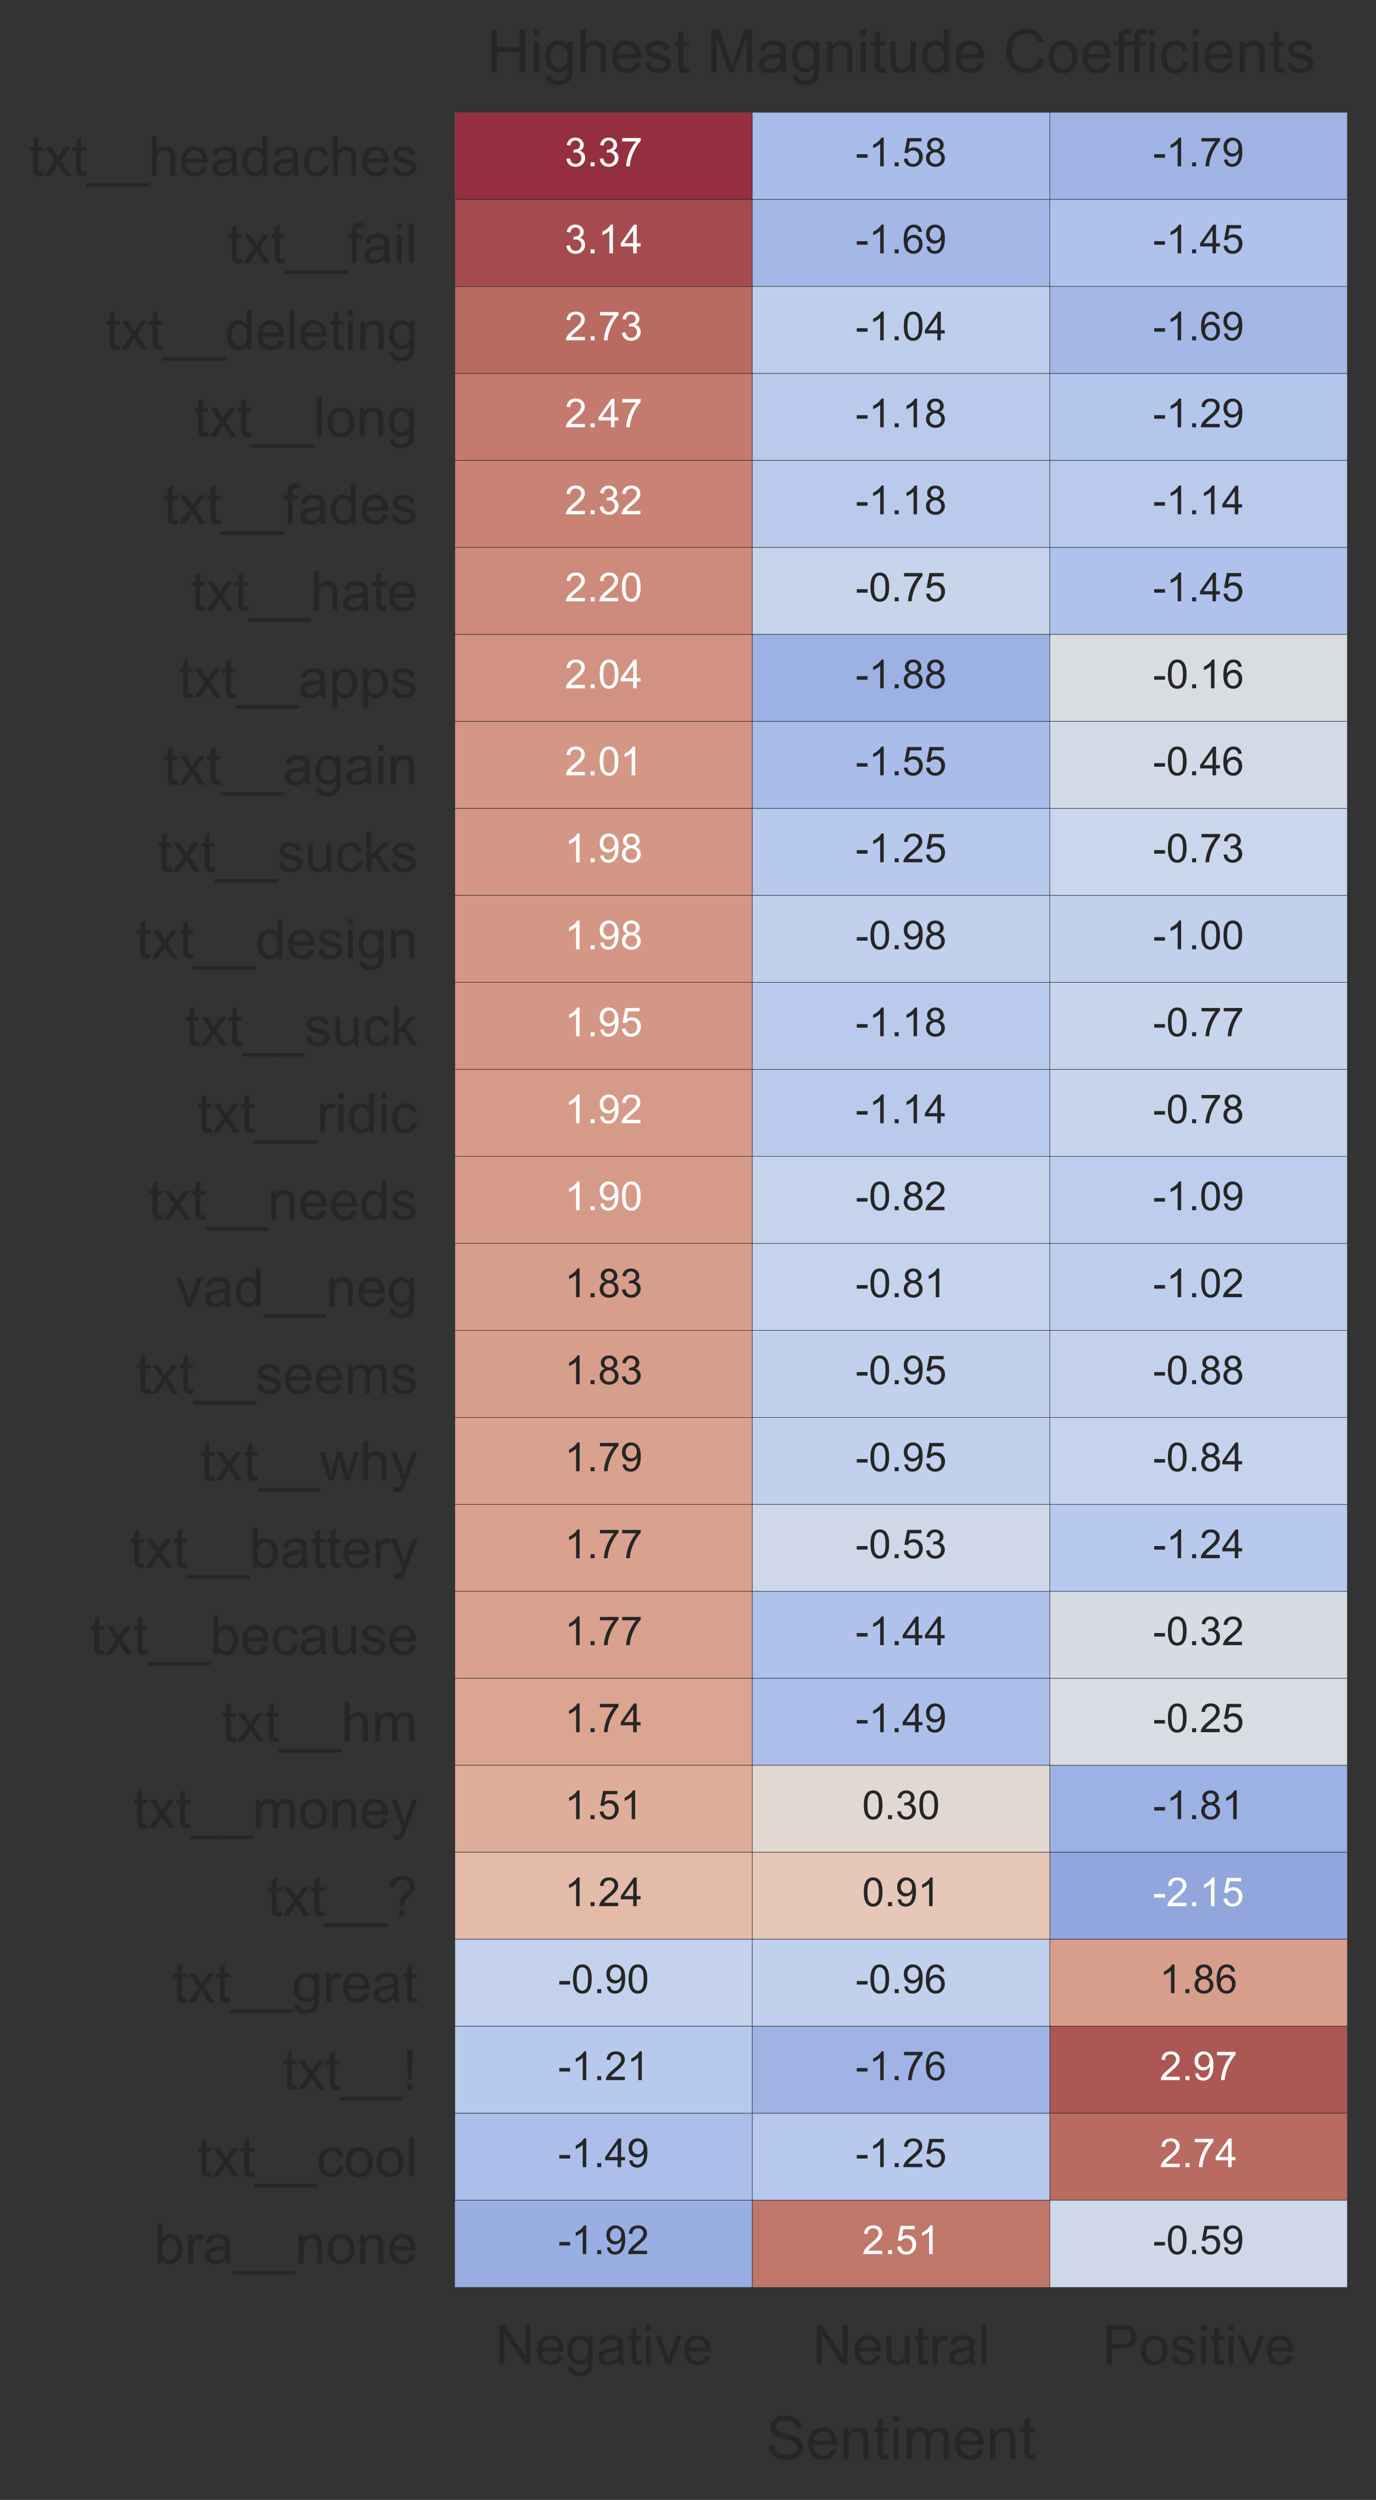 <?xml version="1.0" encoding="utf-8" standalone="no"?>
<!DOCTYPE svg PUBLIC "-//W3C//DTD SVG 1.1//EN"
  "http://www.w3.org/Graphics/SVG/1.1/DTD/svg11.dtd">
<!-- Created with matplotlib (https://matplotlib.org/) -->
<svg height="624.873pt" version="1.1" viewBox="0 0 344.181 624.873" width="344.181pt" xmlns="http://www.w3.org/2000/svg" xmlns:xlink="http://www.w3.org/1999/xlink">
 <rect x="0" y="0" width="344.181" height="624.873" fill="#333333" stroke="none"/>
 <defs>
  <style type="text/css">*{stroke-linecap:butt;stroke-linejoin:round;}</style>
 </defs>
 <g id="figure_1">
  <g id="patch_1">
   <path d="M 0 624.873 
L 344.181 624.873 
L 344.181 0 
L 0 0 
z
" style="fill:none;"/>
  </g>
  <g id="axes_1">
   <g id="patch_2">
    <path d="M 113.781 571.72 
L 336.981 571.72 
L 336.981 28.12 
L 113.781 28.12 
z
" style="fill:#eaeaf2;"/>
   </g>
   <g id="matplotlib.axis_1">
    <g id="xtick_1">
     <g id="text_1">
      <!-- Negative -->
      <g style="fill:#262626;" transform="translate(123.849 591.062)scale(0.138 -0.138)">
       <defs>
        <path d="M 7.625 0 
L 7.625 71.578 
L 17.328 71.578 
L 54.938 15.375 
L 54.938 71.578 
L 64.016 71.578 
L 64.016 0 
L 54.297 0 
L 16.703 56.25 
L 16.703 0 
z
" id="ArialMT-78"/>
        <path d="M 42.094 16.703 
L 51.172 15.578 
Q 49.031 7.625 43.219 3.219 
Q 37.406 -1.172 28.375 -1.172 
Q 17 -1.172 10.328 5.828 
Q 3.656 12.844 3.656 25.484 
Q 3.656 38.578 10.391 45.797 
Q 17.141 53.031 27.875 53.031 
Q 38.281 53.031 44.875 45.953 
Q 51.469 38.875 51.469 26.031 
Q 51.469 25.25 51.422 23.688 
L 12.75 23.688 
Q 13.234 15.141 17.578 10.594 
Q 21.922 6.062 28.422 6.062 
Q 33.25 6.062 36.672 8.594 
Q 40.094 11.141 42.094 16.703 
z
M 13.234 30.906 
L 42.188 30.906 
Q 41.609 37.453 38.875 40.719 
Q 34.672 45.797 27.984 45.797 
Q 21.922 45.797 17.797 41.75 
Q 13.672 37.703 13.234 30.906 
z
" id="ArialMT-101"/>
        <path d="M 4.984 -4.297 
L 13.531 -5.562 
Q 14.062 -9.516 16.5 -11.328 
Q 19.781 -13.766 25.438 -13.766 
Q 31.547 -13.766 34.859 -11.328 
Q 38.188 -8.891 39.359 -4.5 
Q 40.047 -1.812 39.984 6.781 
Q 34.234 0 25.641 0 
Q 14.938 0 9.078 7.719 
Q 3.219 15.438 3.219 26.219 
Q 3.219 33.641 5.906 39.906 
Q 8.594 46.188 13.688 49.609 
Q 18.797 53.031 25.688 53.031 
Q 34.859 53.031 40.828 45.609 
L 40.828 51.859 
L 48.922 51.859 
L 48.922 7.031 
Q 48.922 -5.078 46.453 -10.125 
Q 44 -15.188 38.641 -18.109 
Q 33.297 -21.047 25.484 -21.047 
Q 16.219 -21.047 10.5 -16.875 
Q 4.781 -12.703 4.984 -4.297 
z
M 12.25 26.859 
Q 12.25 16.656 16.297 11.969 
Q 20.359 7.281 26.469 7.281 
Q 32.516 7.281 36.609 11.938 
Q 40.719 16.609 40.719 26.562 
Q 40.719 36.078 36.5 40.906 
Q 32.281 45.75 26.312 45.75 
Q 20.453 45.75 16.344 40.984 
Q 12.25 36.234 12.25 26.859 
z
" id="ArialMT-103"/>
        <path d="M 40.438 6.391 
Q 35.547 2.25 31.031 0.531 
Q 26.516 -1.172 21.344 -1.172 
Q 12.797 -1.172 8.203 3 
Q 3.609 7.172 3.609 13.672 
Q 3.609 17.484 5.344 20.625 
Q 7.078 23.781 9.891 25.688 
Q 12.703 27.594 16.219 28.562 
Q 18.797 29.25 24.031 29.891 
Q 34.672 31.156 39.703 32.906 
Q 39.75 34.719 39.75 35.203 
Q 39.75 40.578 37.25 42.781 
Q 33.891 45.75 27.25 45.75 
Q 21.047 45.75 18.094 43.578 
Q 15.141 41.406 13.719 35.891 
L 5.125 37.062 
Q 6.297 42.578 8.984 45.969 
Q 11.672 49.359 16.75 51.188 
Q 21.828 53.031 28.516 53.031 
Q 35.156 53.031 39.297 51.469 
Q 43.453 49.906 45.406 47.531 
Q 47.359 45.172 48.141 41.547 
Q 48.578 39.312 48.578 33.453 
L 48.578 21.734 
Q 48.578 9.469 49.141 6.219 
Q 49.703 2.984 51.375 0 
L 42.188 0 
Q 40.828 2.734 40.438 6.391 
z
M 39.703 26.031 
Q 34.906 24.078 25.344 22.703 
Q 19.922 21.922 17.672 20.938 
Q 15.438 19.969 14.203 18.094 
Q 12.984 16.219 12.984 13.922 
Q 12.984 10.406 15.641 8.062 
Q 18.312 5.719 23.438 5.719 
Q 28.516 5.719 32.469 7.938 
Q 36.422 10.156 38.281 14.016 
Q 39.703 17 39.703 22.797 
z
" id="ArialMT-97"/>
        <path d="M 25.781 7.859 
L 27.047 0.094 
Q 23.344 -0.688 20.406 -0.688 
Q 15.625 -0.688 12.984 0.828 
Q 10.359 2.344 9.281 4.812 
Q 8.203 7.281 8.203 15.188 
L 8.203 45.016 
L 1.766 45.016 
L 1.766 51.859 
L 8.203 51.859 
L 8.203 64.703 
L 16.938 69.969 
L 16.938 51.859 
L 25.781 51.859 
L 25.781 45.016 
L 16.938 45.016 
L 16.938 14.703 
Q 16.938 10.938 17.406 9.859 
Q 17.875 8.797 18.922 8.156 
Q 19.969 7.516 21.922 7.516 
Q 23.391 7.516 25.781 7.859 
z
" id="ArialMT-116"/>
        <path d="M 6.641 61.469 
L 6.641 71.578 
L 15.438 71.578 
L 15.438 61.469 
z
M 6.641 0 
L 6.641 51.859 
L 15.438 51.859 
L 15.438 0 
z
" id="ArialMT-105"/>
        <path d="M 21 0 
L 1.266 51.859 
L 10.547 51.859 
L 21.688 20.797 
Q 23.484 15.766 25 10.359 
Q 26.172 14.453 28.266 20.219 
L 39.797 51.859 
L 48.828 51.859 
L 29.203 0 
z
" id="ArialMT-118"/>
       </defs>
       <use xlink:href="#ArialMT-78"/>
       <use x="72.217" xlink:href="#ArialMT-101"/>
       <use x="127.832" xlink:href="#ArialMT-103"/>
       <use x="183.447" xlink:href="#ArialMT-97"/>
       <use x="239.062" xlink:href="#ArialMT-116"/>
       <use x="266.846" xlink:href="#ArialMT-105"/>
       <use x="289.062" xlink:href="#ArialMT-118"/>
       <use x="339.062" xlink:href="#ArialMT-101"/>
      </g>
     </g>
    </g>
    <g id="xtick_2">
     <g id="text_2">
      <!-- Neutral -->
      <g style="fill:#262626;" transform="translate(203.22 591.062)scale(0.138 -0.138)">
       <defs>
        <path d="M 40.578 0 
L 40.578 7.625 
Q 34.516 -1.172 24.125 -1.172 
Q 19.531 -1.172 15.547 0.578 
Q 11.578 2.344 9.641 5 
Q 7.719 7.672 6.938 11.531 
Q 6.391 14.109 6.391 19.734 
L 6.391 51.859 
L 15.188 51.859 
L 15.188 23.094 
Q 15.188 16.219 15.719 13.812 
Q 16.547 10.359 19.234 8.375 
Q 21.922 6.391 25.875 6.391 
Q 29.828 6.391 33.297 8.422 
Q 36.766 10.453 38.203 13.938 
Q 39.656 17.438 39.656 24.078 
L 39.656 51.859 
L 48.438 51.859 
L 48.438 0 
z
" id="ArialMT-117"/>
        <path d="M 6.5 0 
L 6.5 51.859 
L 14.406 51.859 
L 14.406 44 
Q 17.438 49.516 20 51.266 
Q 22.562 53.031 25.641 53.031 
Q 30.078 53.031 34.672 50.203 
L 31.641 42.047 
Q 28.422 43.953 25.203 43.953 
Q 22.312 43.953 20.016 42.219 
Q 17.719 40.484 16.75 37.406 
Q 15.281 32.719 15.281 27.156 
L 15.281 0 
z
" id="ArialMT-114"/>
        <path d="M 6.391 0 
L 6.391 71.578 
L 15.188 71.578 
L 15.188 0 
z
" id="ArialMT-108"/>
       </defs>
       <use xlink:href="#ArialMT-78"/>
       <use x="72.217" xlink:href="#ArialMT-101"/>
       <use x="127.832" xlink:href="#ArialMT-117"/>
       <use x="183.447" xlink:href="#ArialMT-116"/>
       <use x="211.23" xlink:href="#ArialMT-114"/>
       <use x="244.531" xlink:href="#ArialMT-97"/>
       <use x="300.146" xlink:href="#ArialMT-108"/>
      </g>
     </g>
    </g>
    <g id="xtick_3">
     <g id="text_3">
      <!-- Positive -->
      <g style="fill:#262626;" transform="translate(275.709 591.062)scale(0.138 -0.138)">
       <defs>
        <path d="M 7.719 0 
L 7.719 71.578 
L 34.719 71.578 
Q 41.844 71.578 45.609 70.906 
Q 50.875 70.016 54.438 67.547 
Q 58.016 65.094 60.188 60.641 
Q 62.359 56.203 62.359 50.875 
Q 62.359 41.75 56.547 35.422 
Q 50.734 29.109 35.547 29.109 
L 17.188 29.109 
L 17.188 0 
z
M 17.188 37.547 
L 35.688 37.547 
Q 44.875 37.547 48.734 40.969 
Q 52.594 44.391 52.594 50.594 
Q 52.594 55.078 50.312 58.266 
Q 48.047 61.469 44.344 62.5 
Q 41.938 63.141 35.5 63.141 
L 17.188 63.141 
z
" id="ArialMT-80"/>
        <path d="M 3.328 25.922 
Q 3.328 40.328 11.328 47.266 
Q 18.016 53.031 27.641 53.031 
Q 38.328 53.031 45.109 46.016 
Q 51.906 39.016 51.906 26.656 
Q 51.906 16.656 48.906 10.906 
Q 45.906 5.172 40.156 2 
Q 34.422 -1.172 27.641 -1.172 
Q 16.75 -1.172 10.031 5.812 
Q 3.328 12.797 3.328 25.922 
z
M 12.359 25.922 
Q 12.359 15.969 16.703 11.016 
Q 21.047 6.062 27.641 6.062 
Q 34.188 6.062 38.531 11.031 
Q 42.875 16.016 42.875 26.219 
Q 42.875 35.844 38.5 40.797 
Q 34.125 45.75 27.641 45.75 
Q 21.047 45.75 16.703 40.812 
Q 12.359 35.891 12.359 25.922 
z
" id="ArialMT-111"/>
        <path d="M 3.078 15.484 
L 11.766 16.844 
Q 12.5 11.625 15.844 8.844 
Q 19.188 6.062 25.203 6.062 
Q 31.25 6.062 34.172 8.516 
Q 37.109 10.984 37.109 14.312 
Q 37.109 17.281 34.516 19 
Q 32.719 20.172 25.531 21.969 
Q 15.875 24.422 12.141 26.203 
Q 8.406 27.984 6.469 31.125 
Q 4.547 34.281 4.547 38.094 
Q 4.547 41.547 6.125 44.5 
Q 7.719 47.469 10.453 49.422 
Q 12.5 50.922 16.031 51.969 
Q 19.578 53.031 23.641 53.031 
Q 29.734 53.031 34.344 51.266 
Q 38.969 49.516 41.156 46.5 
Q 43.359 43.5 44.188 38.484 
L 35.594 37.312 
Q 35.016 41.312 32.203 43.547 
Q 29.391 45.797 24.266 45.797 
Q 18.219 45.797 15.625 43.797 
Q 13.031 41.797 13.031 39.109 
Q 13.031 37.406 14.109 36.031 
Q 15.188 34.625 17.484 33.688 
Q 18.797 33.203 25.25 31.453 
Q 34.578 28.953 38.25 27.359 
Q 41.938 25.781 44.031 22.75 
Q 46.141 19.734 46.141 15.234 
Q 46.141 10.844 43.578 6.953 
Q 41.016 3.078 36.172 0.953 
Q 31.344 -1.172 25.25 -1.172 
Q 15.141 -1.172 9.844 3.031 
Q 4.547 7.234 3.078 15.484 
z
" id="ArialMT-115"/>
       </defs>
       <use xlink:href="#ArialMT-80"/>
       <use x="66.699" xlink:href="#ArialMT-111"/>
       <use x="122.314" xlink:href="#ArialMT-115"/>
       <use x="172.314" xlink:href="#ArialMT-105"/>
       <use x="194.531" xlink:href="#ArialMT-116"/>
       <use x="222.314" xlink:href="#ArialMT-105"/>
       <use x="244.531" xlink:href="#ArialMT-118"/>
       <use x="294.531" xlink:href="#ArialMT-101"/>
      </g>
     </g>
    </g>
    <g id="text_4">
     <!-- Sentiment -->
     <g style="fill:#262626;" transform="translate(191.615 614.692)scale(0.15 -0.15)">
      <defs>
       <path d="M 4.5 23 
L 13.422 23.781 
Q 14.062 18.406 16.375 14.969 
Q 18.703 11.531 23.578 9.406 
Q 28.469 7.281 34.578 7.281 
Q 39.984 7.281 44.141 8.891 
Q 48.297 10.5 50.312 13.297 
Q 52.344 16.109 52.344 19.438 
Q 52.344 22.797 50.391 25.312 
Q 48.438 27.828 43.953 29.547 
Q 41.062 30.672 31.203 33.031 
Q 21.344 35.406 17.391 37.5 
Q 12.25 40.188 9.734 44.156 
Q 7.234 48.141 7.234 53.078 
Q 7.234 58.5 10.297 63.203 
Q 13.375 67.922 19.281 70.359 
Q 25.203 72.797 32.422 72.797 
Q 40.375 72.797 46.453 70.234 
Q 52.547 67.672 55.812 62.688 
Q 59.078 57.719 59.328 51.422 
L 50.25 50.734 
Q 49.516 57.516 45.281 60.984 
Q 41.062 64.453 32.812 64.453 
Q 24.219 64.453 20.281 61.297 
Q 16.359 58.156 16.359 53.719 
Q 16.359 49.859 19.141 47.359 
Q 21.875 44.875 33.422 42.266 
Q 44.969 39.656 49.266 37.703 
Q 55.516 34.812 58.484 30.391 
Q 61.469 25.984 61.469 20.219 
Q 61.469 14.5 58.203 9.438 
Q 54.938 4.391 48.797 1.578 
Q 42.672 -1.219 35.016 -1.219 
Q 25.297 -1.219 18.719 1.609 
Q 12.156 4.438 8.422 10.125 
Q 4.688 15.828 4.5 23 
z
" id="ArialMT-83"/>
       <path d="M 6.594 0 
L 6.594 51.859 
L 14.5 51.859 
L 14.5 44.484 
Q 20.219 53.031 31 53.031 
Q 35.688 53.031 39.625 51.344 
Q 43.562 49.656 45.516 46.922 
Q 47.469 44.188 48.25 40.438 
Q 48.734 37.984 48.734 31.891 
L 48.734 0 
L 39.938 0 
L 39.938 31.547 
Q 39.938 36.922 38.906 39.578 
Q 37.891 42.234 35.281 43.812 
Q 32.672 45.406 29.156 45.406 
Q 23.531 45.406 19.453 41.844 
Q 15.375 38.281 15.375 28.328 
L 15.375 0 
z
" id="ArialMT-110"/>
       <path d="M 6.594 0 
L 6.594 51.859 
L 14.453 51.859 
L 14.453 44.578 
Q 16.891 48.391 20.938 50.703 
Q 25 53.031 30.172 53.031 
Q 35.938 53.031 39.625 50.641 
Q 43.312 48.25 44.828 43.953 
Q 50.984 53.031 60.844 53.031 
Q 68.562 53.031 72.703 48.75 
Q 76.859 44.484 76.859 35.594 
L 76.859 0 
L 68.109 0 
L 68.109 32.672 
Q 68.109 37.938 67.25 40.25 
Q 66.406 42.578 64.156 43.984 
Q 61.922 45.406 58.891 45.406 
Q 53.422 45.406 49.797 41.766 
Q 46.188 38.141 46.188 30.125 
L 46.188 0 
L 37.406 0 
L 37.406 33.688 
Q 37.406 39.547 35.25 42.469 
Q 33.109 45.406 28.219 45.406 
Q 24.516 45.406 21.359 43.453 
Q 18.219 41.5 16.797 37.734 
Q 15.375 33.984 15.375 26.906 
L 15.375 0 
z
" id="ArialMT-109"/>
      </defs>
      <use xlink:href="#ArialMT-83"/>
      <use x="66.699" xlink:href="#ArialMT-101"/>
      <use x="122.314" xlink:href="#ArialMT-110"/>
      <use x="177.93" xlink:href="#ArialMT-116"/>
      <use x="205.713" xlink:href="#ArialMT-105"/>
      <use x="227.93" xlink:href="#ArialMT-109"/>
      <use x="311.23" xlink:href="#ArialMT-101"/>
      <use x="366.846" xlink:href="#ArialMT-110"/>
      <use x="422.461" xlink:href="#ArialMT-116"/>
     </g>
    </g>
   </g>
   <g id="matplotlib.axis_2">
    <g id="ytick_1">
     <g id="text_5">
      <!-- txt__headaches -->
      <g style="fill:#262626;" transform="translate(7.2 43.913)scale(0.138 -0.138)">
       <defs>
        <path d="M 0.734 0 
L 19.672 26.953 
L 2.156 51.859 
L 13.141 51.859 
L 21.094 39.703 
Q 23.344 36.234 24.703 33.891 
Q 26.859 37.109 28.656 39.594 
L 37.406 51.859 
L 47.906 51.859 
L 29.984 27.438 
L 49.266 0 
L 38.484 0 
L 27.828 16.109 
L 25 20.453 
L 11.375 0 
z
" id="ArialMT-120"/>
        <path d="M -1.516 -19.875 
L -1.516 -13.531 
L 56.734 -13.531 
L 56.734 -19.875 
z
" id="ArialMT-95"/>
        <path d="M 6.594 0 
L 6.594 71.578 
L 15.375 71.578 
L 15.375 45.906 
Q 21.531 53.031 30.906 53.031 
Q 36.672 53.031 40.922 50.75 
Q 45.172 48.484 47 44.484 
Q 48.828 40.484 48.828 32.859 
L 48.828 0 
L 40.047 0 
L 40.047 32.859 
Q 40.047 39.453 37.188 42.453 
Q 34.328 45.453 29.109 45.453 
Q 25.203 45.453 21.75 43.422 
Q 18.312 41.406 16.844 37.938 
Q 15.375 34.469 15.375 28.375 
L 15.375 0 
z
" id="ArialMT-104"/>
        <path d="M 40.234 0 
L 40.234 6.547 
Q 35.297 -1.172 25.734 -1.172 
Q 19.531 -1.172 14.328 2.25 
Q 9.125 5.672 6.266 11.797 
Q 3.422 17.922 3.422 25.875 
Q 3.422 33.641 6 39.969 
Q 8.594 46.297 13.766 49.656 
Q 18.953 53.031 25.344 53.031 
Q 30.031 53.031 33.688 51.047 
Q 37.359 49.078 39.656 45.906 
L 39.656 71.578 
L 48.391 71.578 
L 48.391 0 
z
M 12.453 25.875 
Q 12.453 15.922 16.641 10.984 
Q 20.844 6.062 26.562 6.062 
Q 32.328 6.062 36.344 10.766 
Q 40.375 15.484 40.375 25.141 
Q 40.375 35.797 36.266 40.766 
Q 32.172 45.75 26.172 45.75 
Q 20.312 45.75 16.375 40.969 
Q 12.453 36.188 12.453 25.875 
z
" id="ArialMT-100"/>
        <path d="M 40.438 19 
L 49.078 17.875 
Q 47.656 8.938 41.812 3.875 
Q 35.984 -1.172 27.484 -1.172 
Q 16.844 -1.172 10.375 5.781 
Q 3.906 12.75 3.906 25.734 
Q 3.906 34.125 6.688 40.422 
Q 9.469 46.734 15.156 49.875 
Q 20.844 53.031 27.547 53.031 
Q 35.984 53.031 41.359 48.75 
Q 46.734 44.484 48.25 36.625 
L 39.703 35.297 
Q 38.484 40.531 35.375 43.156 
Q 32.281 45.797 27.875 45.797 
Q 21.234 45.797 17.078 41.031 
Q 12.938 36.281 12.938 25.984 
Q 12.938 15.531 16.938 10.797 
Q 20.953 6.062 27.391 6.062 
Q 32.562 6.062 36.031 9.234 
Q 39.5 12.406 40.438 19 
z
" id="ArialMT-99"/>
       </defs>
       <use xlink:href="#ArialMT-116"/>
       <use x="27.783" xlink:href="#ArialMT-120"/>
       <use x="77.783" xlink:href="#ArialMT-116"/>
       <use x="105.566" xlink:href="#ArialMT-95"/>
       <use x="161.182" xlink:href="#ArialMT-95"/>
       <use x="216.797" xlink:href="#ArialMT-104"/>
       <use x="272.412" xlink:href="#ArialMT-101"/>
       <use x="328.027" xlink:href="#ArialMT-97"/>
       <use x="383.643" xlink:href="#ArialMT-100"/>
       <use x="439.258" xlink:href="#ArialMT-97"/>
       <use x="494.873" xlink:href="#ArialMT-99"/>
       <use x="544.873" xlink:href="#ArialMT-104"/>
       <use x="600.488" xlink:href="#ArialMT-101"/>
       <use x="656.104" xlink:href="#ArialMT-115"/>
      </g>
     </g>
    </g>
    <g id="ytick_2">
     <g id="text_6">
      <!-- txt__fail -->
      <g style="fill:#262626;" transform="translate(56.898 65.74)scale(0.138 -0.138)">
       <defs>
        <path d="M 8.688 0 
L 8.688 45.016 
L 0.922 45.016 
L 0.922 51.859 
L 8.688 51.859 
L 8.688 57.375 
Q 8.688 62.594 9.625 65.141 
Q 10.891 68.562 14.078 70.672 
Q 17.281 72.797 23.047 72.797 
Q 26.766 72.797 31.25 71.922 
L 29.938 64.266 
Q 27.203 64.75 24.75 64.75 
Q 20.75 64.75 19.094 63.031 
Q 17.438 61.328 17.438 56.641 
L 17.438 51.859 
L 27.547 51.859 
L 27.547 45.016 
L 17.438 45.016 
L 17.438 0 
z
" id="ArialMT-102"/>
       </defs>
       <use xlink:href="#ArialMT-116"/>
       <use x="27.783" xlink:href="#ArialMT-120"/>
       <use x="77.783" xlink:href="#ArialMT-116"/>
       <use x="105.566" xlink:href="#ArialMT-95"/>
       <use x="161.182" xlink:href="#ArialMT-95"/>
       <use x="216.797" xlink:href="#ArialMT-102"/>
       <use x="244.58" xlink:href="#ArialMT-97"/>
       <use x="300.195" xlink:href="#ArialMT-105"/>
       <use x="322.412" xlink:href="#ArialMT-108"/>
      </g>
     </g>
    </g>
    <g id="ytick_3">
     <g id="text_7">
      <!-- txt__deleting -->
      <g style="fill:#262626;" transform="translate(26.312 87.401)scale(0.138 -0.138)">
       <use xlink:href="#ArialMT-116"/>
       <use x="27.783" xlink:href="#ArialMT-120"/>
       <use x="77.783" xlink:href="#ArialMT-116"/>
       <use x="105.566" xlink:href="#ArialMT-95"/>
       <use x="161.182" xlink:href="#ArialMT-95"/>
       <use x="216.797" xlink:href="#ArialMT-100"/>
       <use x="272.412" xlink:href="#ArialMT-101"/>
       <use x="328.027" xlink:href="#ArialMT-108"/>
       <use x="350.244" xlink:href="#ArialMT-101"/>
       <use x="405.859" xlink:href="#ArialMT-116"/>
       <use x="433.643" xlink:href="#ArialMT-105"/>
       <use x="455.859" xlink:href="#ArialMT-110"/>
       <use x="511.475" xlink:href="#ArialMT-103"/>
      </g>
     </g>
    </g>
    <g id="ytick_4">
     <g id="text_8">
      <!-- txt__long -->
      <g style="fill:#262626;" transform="translate(48.48 109.145)scale(0.138 -0.138)">
       <use xlink:href="#ArialMT-116"/>
       <use x="27.783" xlink:href="#ArialMT-120"/>
       <use x="77.783" xlink:href="#ArialMT-116"/>
       <use x="105.566" xlink:href="#ArialMT-95"/>
       <use x="161.182" xlink:href="#ArialMT-95"/>
       <use x="216.797" xlink:href="#ArialMT-108"/>
       <use x="239.014" xlink:href="#ArialMT-111"/>
       <use x="294.629" xlink:href="#ArialMT-110"/>
       <use x="350.244" xlink:href="#ArialMT-103"/>
      </g>
     </g>
    </g>
    <g id="ytick_5">
     <g id="text_9">
      <!-- txt__fades -->
      <g style="fill:#262626;" transform="translate(40.84 130.972)scale(0.138 -0.138)">
       <use xlink:href="#ArialMT-116"/>
       <use x="27.783" xlink:href="#ArialMT-120"/>
       <use x="77.783" xlink:href="#ArialMT-116"/>
       <use x="105.566" xlink:href="#ArialMT-95"/>
       <use x="161.182" xlink:href="#ArialMT-95"/>
       <use x="216.797" xlink:href="#ArialMT-102"/>
       <use x="244.58" xlink:href="#ArialMT-97"/>
       <use x="300.195" xlink:href="#ArialMT-100"/>
       <use x="355.811" xlink:href="#ArialMT-101"/>
       <use x="411.426" xlink:href="#ArialMT-115"/>
      </g>
     </g>
    </g>
    <g id="ytick_6">
     <g id="text_10">
      <!-- txt__hate -->
      <g style="fill:#262626;" transform="translate(47.715 152.633)scale(0.138 -0.138)">
       <use xlink:href="#ArialMT-116"/>
       <use x="27.783" xlink:href="#ArialMT-120"/>
       <use x="77.783" xlink:href="#ArialMT-116"/>
       <use x="105.566" xlink:href="#ArialMT-95"/>
       <use x="161.182" xlink:href="#ArialMT-95"/>
       <use x="216.797" xlink:href="#ArialMT-104"/>
       <use x="272.412" xlink:href="#ArialMT-97"/>
       <use x="328.027" xlink:href="#ArialMT-116"/>
       <use x="355.811" xlink:href="#ArialMT-101"/>
      </g>
     </g>
    </g>
    <g id="ytick_7">
     <g id="text_11">
      <!-- txt__apps -->
      <g style="fill:#262626;" transform="translate(44.66 174.377)scale(0.138 -0.138)">
       <defs>
        <path d="M 6.594 -19.875 
L 6.594 51.859 
L 14.594 51.859 
L 14.594 45.125 
Q 17.438 49.078 21 51.047 
Q 24.562 53.031 29.641 53.031 
Q 36.281 53.031 41.359 49.609 
Q 46.438 46.188 49.016 39.953 
Q 51.609 33.734 51.609 26.312 
Q 51.609 18.359 48.75 11.984 
Q 45.906 5.609 40.453 2.219 
Q 35.016 -1.172 29 -1.172 
Q 24.609 -1.172 21.109 0.688 
Q 17.625 2.547 15.375 5.375 
L 15.375 -19.875 
z
M 14.547 25.641 
Q 14.547 15.625 18.594 10.844 
Q 22.656 6.062 28.422 6.062 
Q 34.281 6.062 38.453 11.016 
Q 42.625 15.969 42.625 26.375 
Q 42.625 36.281 38.547 41.203 
Q 34.469 46.141 28.812 46.141 
Q 23.188 46.141 18.859 40.891 
Q 14.547 35.641 14.547 25.641 
z
" id="ArialMT-112"/>
       </defs>
       <use xlink:href="#ArialMT-116"/>
       <use x="27.783" xlink:href="#ArialMT-120"/>
       <use x="77.783" xlink:href="#ArialMT-116"/>
       <use x="105.566" xlink:href="#ArialMT-95"/>
       <use x="161.182" xlink:href="#ArialMT-95"/>
       <use x="216.797" xlink:href="#ArialMT-97"/>
       <use x="272.412" xlink:href="#ArialMT-112"/>
       <use x="328.027" xlink:href="#ArialMT-112"/>
       <use x="383.643" xlink:href="#ArialMT-115"/>
      </g>
     </g>
    </g>
    <g id="ytick_8">
     <g id="text_12">
      <!-- txt__again -->
      <g style="fill:#262626;" transform="translate(40.834 196.121)scale(0.138 -0.138)">
       <use xlink:href="#ArialMT-116"/>
       <use x="27.783" xlink:href="#ArialMT-120"/>
       <use x="77.783" xlink:href="#ArialMT-116"/>
       <use x="105.566" xlink:href="#ArialMT-95"/>
       <use x="161.182" xlink:href="#ArialMT-95"/>
       <use x="216.797" xlink:href="#ArialMT-97"/>
       <use x="272.412" xlink:href="#ArialMT-103"/>
       <use x="328.027" xlink:href="#ArialMT-97"/>
       <use x="383.643" xlink:href="#ArialMT-105"/>
       <use x="405.859" xlink:href="#ArialMT-110"/>
      </g>
     </g>
    </g>
    <g id="ytick_9">
     <g id="text_13">
      <!-- txt__sucks -->
      <g style="fill:#262626;" transform="translate(39.328 217.865)scale(0.138 -0.138)">
       <defs>
        <path d="M 6.641 0 
L 6.641 71.578 
L 15.438 71.578 
L 15.438 30.766 
L 36.234 51.859 
L 47.609 51.859 
L 27.781 32.625 
L 49.609 0 
L 38.766 0 
L 21.625 26.516 
L 15.438 20.562 
L 15.438 0 
z
" id="ArialMT-107"/>
       </defs>
       <use xlink:href="#ArialMT-116"/>
       <use x="27.783" xlink:href="#ArialMT-120"/>
       <use x="77.783" xlink:href="#ArialMT-116"/>
       <use x="105.566" xlink:href="#ArialMT-95"/>
       <use x="161.182" xlink:href="#ArialMT-95"/>
       <use x="216.797" xlink:href="#ArialMT-115"/>
       <use x="266.797" xlink:href="#ArialMT-117"/>
       <use x="322.412" xlink:href="#ArialMT-99"/>
       <use x="372.412" xlink:href="#ArialMT-107"/>
       <use x="422.412" xlink:href="#ArialMT-115"/>
      </g>
     </g>
    </g>
    <g id="ytick_10">
     <g id="text_14">
      <!-- txt__design -->
      <g style="fill:#262626;" transform="translate(33.959 239.609)scale(0.138 -0.138)">
       <use xlink:href="#ArialMT-116"/>
       <use x="27.783" xlink:href="#ArialMT-120"/>
       <use x="77.783" xlink:href="#ArialMT-116"/>
       <use x="105.566" xlink:href="#ArialMT-95"/>
       <use x="161.182" xlink:href="#ArialMT-95"/>
       <use x="216.797" xlink:href="#ArialMT-100"/>
       <use x="272.412" xlink:href="#ArialMT-101"/>
       <use x="328.027" xlink:href="#ArialMT-115"/>
       <use x="378.027" xlink:href="#ArialMT-105"/>
       <use x="400.244" xlink:href="#ArialMT-103"/>
       <use x="455.859" xlink:href="#ArialMT-110"/>
      </g>
     </g>
    </g>
    <g id="ytick_11">
     <g id="text_15">
      <!-- txt__suck -->
      <g style="fill:#262626;" transform="translate(46.203 261.353)scale(0.138 -0.138)">
       <use xlink:href="#ArialMT-116"/>
       <use x="27.783" xlink:href="#ArialMT-120"/>
       <use x="77.783" xlink:href="#ArialMT-116"/>
       <use x="105.566" xlink:href="#ArialMT-95"/>
       <use x="161.182" xlink:href="#ArialMT-95"/>
       <use x="216.797" xlink:href="#ArialMT-115"/>
       <use x="266.797" xlink:href="#ArialMT-117"/>
       <use x="322.412" xlink:href="#ArialMT-99"/>
       <use x="372.412" xlink:href="#ArialMT-107"/>
      </g>
     </g>
    </g>
    <g id="ytick_12">
     <g id="text_16">
      <!-- txt__ridic -->
      <g style="fill:#262626;" transform="translate(49.264 283.097)scale(0.138 -0.138)">
       <use xlink:href="#ArialMT-116"/>
       <use x="27.783" xlink:href="#ArialMT-120"/>
       <use x="77.783" xlink:href="#ArialMT-116"/>
       <use x="105.566" xlink:href="#ArialMT-95"/>
       <use x="161.182" xlink:href="#ArialMT-95"/>
       <use x="216.797" xlink:href="#ArialMT-114"/>
       <use x="250.098" xlink:href="#ArialMT-105"/>
       <use x="272.314" xlink:href="#ArialMT-100"/>
       <use x="327.93" xlink:href="#ArialMT-105"/>
       <use x="350.146" xlink:href="#ArialMT-99"/>
      </g>
     </g>
    </g>
    <g id="ytick_13">
     <g id="text_17">
      <!-- txt__needs -->
      <g style="fill:#262626;" transform="translate(37.014 304.841)scale(0.138 -0.138)">
       <use xlink:href="#ArialMT-116"/>
       <use x="27.783" xlink:href="#ArialMT-120"/>
       <use x="77.783" xlink:href="#ArialMT-116"/>
       <use x="105.566" xlink:href="#ArialMT-95"/>
       <use x="161.182" xlink:href="#ArialMT-95"/>
       <use x="216.797" xlink:href="#ArialMT-110"/>
       <use x="272.412" xlink:href="#ArialMT-101"/>
       <use x="328.027" xlink:href="#ArialMT-101"/>
       <use x="383.643" xlink:href="#ArialMT-100"/>
       <use x="439.258" xlink:href="#ArialMT-115"/>
      </g>
     </g>
    </g>
    <g id="ytick_14">
     <g id="text_18">
      <!-- vad__neg -->
      <g style="fill:#262626;" transform="translate(43.882 326.585)scale(0.138 -0.138)">
       <use xlink:href="#ArialMT-118"/>
       <use x="50" xlink:href="#ArialMT-97"/>
       <use x="105.615" xlink:href="#ArialMT-100"/>
       <use x="161.23" xlink:href="#ArialMT-95"/>
       <use x="216.846" xlink:href="#ArialMT-95"/>
       <use x="272.461" xlink:href="#ArialMT-110"/>
       <use x="328.076" xlink:href="#ArialMT-101"/>
       <use x="383.691" xlink:href="#ArialMT-103"/>
      </g>
     </g>
    </g>
    <g id="ytick_15">
     <g id="text_19">
      <!-- txt__seems -->
      <g style="fill:#262626;" transform="translate(33.978 348.329)scale(0.138 -0.138)">
       <use xlink:href="#ArialMT-116"/>
       <use x="27.783" xlink:href="#ArialMT-120"/>
       <use x="77.783" xlink:href="#ArialMT-116"/>
       <use x="105.566" xlink:href="#ArialMT-95"/>
       <use x="161.182" xlink:href="#ArialMT-95"/>
       <use x="216.797" xlink:href="#ArialMT-115"/>
       <use x="266.797" xlink:href="#ArialMT-101"/>
       <use x="322.412" xlink:href="#ArialMT-101"/>
       <use x="378.027" xlink:href="#ArialMT-109"/>
       <use x="461.328" xlink:href="#ArialMT-115"/>
      </g>
     </g>
    </g>
    <g id="ytick_16">
     <g id="text_20">
      <!-- txt__why -->
      <g style="fill:#262626;" transform="translate(50.023 370.073)scale(0.138 -0.138)">
       <defs>
        <path d="M 16.156 0 
L 0.297 51.859 
L 9.375 51.859 
L 17.625 21.922 
L 20.703 10.797 
Q 20.906 11.625 23.391 21.484 
L 31.641 51.859 
L 40.672 51.859 
L 48.438 21.781 
L 51.031 11.859 
L 54 21.875 
L 62.891 51.859 
L 71.438 51.859 
L 55.219 0 
L 46.094 0 
L 37.844 31.062 
L 35.844 39.891 
L 25.344 0 
z
" id="ArialMT-119"/>
        <path d="M 6.203 -19.969 
L 5.219 -11.719 
Q 8.109 -12.5 10.25 -12.5 
Q 13.188 -12.5 14.938 -11.516 
Q 16.703 -10.547 17.828 -8.797 
Q 18.656 -7.469 20.516 -2.25 
Q 20.75 -1.516 21.297 -0.094 
L 1.609 51.859 
L 11.078 51.859 
L 21.875 21.828 
Q 23.969 16.109 25.641 9.812 
Q 27.156 15.875 29.25 21.625 
L 40.328 51.859 
L 49.125 51.859 
L 29.391 -0.875 
Q 26.219 -9.422 24.469 -12.641 
Q 22.125 -17 19.094 -19.016 
Q 16.062 -21.047 11.859 -21.047 
Q 9.328 -21.047 6.203 -19.969 
z
" id="ArialMT-121"/>
       </defs>
       <use xlink:href="#ArialMT-116"/>
       <use x="27.783" xlink:href="#ArialMT-120"/>
       <use x="77.783" xlink:href="#ArialMT-116"/>
       <use x="105.566" xlink:href="#ArialMT-95"/>
       <use x="161.182" xlink:href="#ArialMT-95"/>
       <use x="216.797" xlink:href="#ArialMT-119"/>
       <use x="289.014" xlink:href="#ArialMT-104"/>
       <use x="344.629" xlink:href="#ArialMT-121"/>
      </g>
     </g>
    </g>
    <g id="ytick_17">
     <g id="text_21">
      <!-- txt__battery -->
      <g style="fill:#262626;" transform="translate(32.442 391.817)scale(0.138 -0.138)">
       <defs>
        <path d="M 14.703 0 
L 6.547 0 
L 6.547 71.578 
L 15.328 71.578 
L 15.328 46.047 
Q 20.906 53.031 29.547 53.031 
Q 34.328 53.031 38.594 51.094 
Q 42.875 49.172 45.625 45.672 
Q 48.391 42.188 49.953 37.25 
Q 51.516 32.328 51.516 26.703 
Q 51.516 13.375 44.922 6.094 
Q 38.328 -1.172 29.109 -1.172 
Q 19.922 -1.172 14.703 6.5 
z
M 14.594 26.312 
Q 14.594 17 17.141 12.844 
Q 21.297 6.062 28.375 6.062 
Q 34.125 6.062 38.328 11.062 
Q 42.531 16.062 42.531 25.984 
Q 42.531 36.141 38.5 40.969 
Q 34.469 45.797 28.766 45.797 
Q 23 45.797 18.797 40.797 
Q 14.594 35.797 14.594 26.312 
z
" id="ArialMT-98"/>
       </defs>
       <use xlink:href="#ArialMT-116"/>
       <use x="27.783" xlink:href="#ArialMT-120"/>
       <use x="77.783" xlink:href="#ArialMT-116"/>
       <use x="105.566" xlink:href="#ArialMT-95"/>
       <use x="161.182" xlink:href="#ArialMT-95"/>
       <use x="216.797" xlink:href="#ArialMT-98"/>
       <use x="272.412" xlink:href="#ArialMT-97"/>
       <use x="328.027" xlink:href="#ArialMT-116"/>
       <use x="355.811" xlink:href="#ArialMT-116"/>
       <use x="383.594" xlink:href="#ArialMT-101"/>
       <use x="439.209" xlink:href="#ArialMT-114"/>
       <use x="472.51" xlink:href="#ArialMT-121"/>
      </g>
     </g>
    </g>
    <g id="ytick_18">
     <g id="text_22">
      <!-- txt__because -->
      <g style="fill:#262626;" transform="translate(22.493 413.561)scale(0.138 -0.138)">
       <use xlink:href="#ArialMT-116"/>
       <use x="27.783" xlink:href="#ArialMT-120"/>
       <use x="77.783" xlink:href="#ArialMT-116"/>
       <use x="105.566" xlink:href="#ArialMT-95"/>
       <use x="161.182" xlink:href="#ArialMT-95"/>
       <use x="216.797" xlink:href="#ArialMT-98"/>
       <use x="272.412" xlink:href="#ArialMT-101"/>
       <use x="328.027" xlink:href="#ArialMT-99"/>
       <use x="378.027" xlink:href="#ArialMT-97"/>
       <use x="433.643" xlink:href="#ArialMT-117"/>
       <use x="489.258" xlink:href="#ArialMT-115"/>
       <use x="539.258" xlink:href="#ArialMT-101"/>
      </g>
     </g>
    </g>
    <g id="ytick_19">
     <g id="text_23">
      <!-- txt__hm -->
      <g style="fill:#262626;" transform="translate(55.374 435.305)scale(0.138 -0.138)">
       <use xlink:href="#ArialMT-116"/>
       <use x="27.783" xlink:href="#ArialMT-120"/>
       <use x="77.783" xlink:href="#ArialMT-116"/>
       <use x="105.566" xlink:href="#ArialMT-95"/>
       <use x="161.182" xlink:href="#ArialMT-95"/>
       <use x="216.797" xlink:href="#ArialMT-104"/>
       <use x="272.412" xlink:href="#ArialMT-109"/>
      </g>
     </g>
    </g>
    <g id="ytick_20">
     <g id="text_24">
      <!-- txt__money -->
      <g style="fill:#262626;" transform="translate(33.207 456.968)scale(0.138 -0.138)">
       <use xlink:href="#ArialMT-116"/>
       <use x="27.783" xlink:href="#ArialMT-120"/>
       <use x="77.783" xlink:href="#ArialMT-116"/>
       <use x="105.566" xlink:href="#ArialMT-95"/>
       <use x="161.182" xlink:href="#ArialMT-95"/>
       <use x="216.797" xlink:href="#ArialMT-109"/>
       <use x="300.098" xlink:href="#ArialMT-111"/>
       <use x="355.713" xlink:href="#ArialMT-110"/>
       <use x="411.328" xlink:href="#ArialMT-101"/>
       <use x="466.943" xlink:href="#ArialMT-121"/>
      </g>
     </g>
    </g>
    <g id="ytick_21">
     <g id="text_25">
      <!-- txt__? -->
      <g style="fill:#262626;" transform="translate(66.828 478.876)scale(0.138 -0.138)">
       <defs>
        <path d="M 23.047 17.625 
Q 23 19.391 23 20.266 
Q 23 25.438 24.469 29.203 
Q 25.531 32.031 27.938 34.906 
Q 29.688 37.016 34.25 41.031 
Q 38.812 45.062 40.172 47.453 
Q 41.547 49.859 41.547 52.688 
Q 41.547 57.812 37.547 61.688 
Q 33.547 65.578 27.734 65.578 
Q 22.125 65.578 18.359 62.062 
Q 14.594 58.547 13.422 51.078 
L 4.391 52.156 
Q 5.609 62.156 11.641 67.469 
Q 17.672 72.797 27.594 72.797 
Q 38.094 72.797 44.344 67.078 
Q 50.594 61.375 50.594 53.266 
Q 50.594 48.578 48.391 44.625 
Q 46.188 40.672 39.797 35.016 
Q 35.5 31.203 34.172 29.391 
Q 32.859 27.594 32.219 25.25 
Q 31.594 22.906 31.5 17.625 
z
M 22.516 0 
L 22.516 10.016 
L 32.516 10.016 
L 32.516 0 
z
" id="ArialMT-63"/>
       </defs>
       <use xlink:href="#ArialMT-116"/>
       <use x="27.783" xlink:href="#ArialMT-120"/>
       <use x="77.783" xlink:href="#ArialMT-116"/>
       <use x="105.566" xlink:href="#ArialMT-95"/>
       <use x="161.182" xlink:href="#ArialMT-95"/>
       <use x="216.797" xlink:href="#ArialMT-63"/>
      </g>
     </g>
    </g>
    <g id="ytick_22">
     <g id="text_26">
      <!-- txt__great -->
      <g style="fill:#262626;" transform="translate(43.137 500.456)scale(0.138 -0.138)">
       <use xlink:href="#ArialMT-116"/>
       <use x="27.783" xlink:href="#ArialMT-120"/>
       <use x="77.783" xlink:href="#ArialMT-116"/>
       <use x="105.566" xlink:href="#ArialMT-95"/>
       <use x="161.182" xlink:href="#ArialMT-95"/>
       <use x="216.797" xlink:href="#ArialMT-103"/>
       <use x="272.412" xlink:href="#ArialMT-114"/>
       <use x="305.713" xlink:href="#ArialMT-101"/>
       <use x="361.328" xlink:href="#ArialMT-97"/>
       <use x="416.943" xlink:href="#ArialMT-116"/>
      </g>
     </g>
    </g>
    <g id="ytick_23">
     <g id="text_27">
      <!-- txt__! -->
      <g style="fill:#262626;" transform="translate(70.654 522.281)scale(0.138 -0.138)">
       <defs>
        <path d="M 11.281 17.781 
L 8.594 55.719 
L 8.594 71.578 
L 19.484 71.578 
L 19.484 55.719 
L 16.938 17.781 
z
M 8.984 0 
L 8.984 10.016 
L 19.094 10.016 
L 19.094 0 
z
" id="ArialMT-33"/>
       </defs>
       <use xlink:href="#ArialMT-116"/>
       <use x="27.783" xlink:href="#ArialMT-120"/>
       <use x="77.783" xlink:href="#ArialMT-116"/>
       <use x="105.566" xlink:href="#ArialMT-95"/>
       <use x="161.182" xlink:href="#ArialMT-95"/>
       <use x="216.797" xlink:href="#ArialMT-33"/>
      </g>
     </g>
    </g>
    <g id="ytick_24">
     <g id="text_28">
      <!-- txt__cool -->
      <g style="fill:#262626;" transform="translate(49.251 544.025)scale(0.138 -0.138)">
       <use xlink:href="#ArialMT-116"/>
       <use x="27.783" xlink:href="#ArialMT-120"/>
       <use x="77.783" xlink:href="#ArialMT-116"/>
       <use x="105.566" xlink:href="#ArialMT-95"/>
       <use x="161.182" xlink:href="#ArialMT-95"/>
       <use x="216.797" xlink:href="#ArialMT-99"/>
       <use x="266.797" xlink:href="#ArialMT-111"/>
       <use x="322.412" xlink:href="#ArialMT-111"/>
       <use x="378.027" xlink:href="#ArialMT-108"/>
      </g>
     </g>
    </g>
    <g id="ytick_25">
     <g id="text_29">
      <!-- bra__none -->
      <g style="fill:#262626;" transform="translate(38.533 565.769)scale(0.138 -0.138)">
       <use xlink:href="#ArialMT-98"/>
       <use x="55.615" xlink:href="#ArialMT-114"/>
       <use x="88.916" xlink:href="#ArialMT-97"/>
       <use x="144.531" xlink:href="#ArialMT-95"/>
       <use x="200.146" xlink:href="#ArialMT-95"/>
       <use x="255.762" xlink:href="#ArialMT-110"/>
       <use x="311.377" xlink:href="#ArialMT-111"/>
       <use x="366.992" xlink:href="#ArialMT-110"/>
       <use x="422.607" xlink:href="#ArialMT-101"/>
      </g>
     </g>
    </g>
   </g>
   <g id="QuadMesh_1">
    <path clip-path="url(#pae52acdb8b)" d="M 113.781 28.12 
L 188.181 28.12 
L 188.181 49.864 
L 113.781 49.864 
L 113.781 28.12 
" style="fill:#952f3f;stroke:#1a1a1a;stroke-width:0.1;"/>
    <path clip-path="url(#pae52acdb8b)" d="M 188.181 28.12 
L 262.581 28.12 
L 262.581 49.864 
L 188.181 49.864 
L 188.181 28.12 
" style="fill:#a8bde9;stroke:#1a1a1a;stroke-width:0.1;"/>
    <path clip-path="url(#pae52acdb8b)" d="M 262.581 28.12 
L 336.981 28.12 
L 336.981 49.864 
L 262.581 49.864 
L 262.581 28.12 
" style="fill:#9fb4e5;stroke:#1a1a1a;stroke-width:0.1;"/>
    <path clip-path="url(#pae52acdb8b)" d="M 113.781 49.864 
L 188.181 49.864 
L 188.181 71.608 
L 113.781 71.608 
L 113.781 49.864 
" style="fill:#a54b4e;stroke:#1a1a1a;stroke-width:0.1;"/>
    <path clip-path="url(#pae52acdb8b)" d="M 188.181 49.864 
L 262.581 49.864 
L 262.581 71.608 
L 188.181 71.608 
L 188.181 49.864 
" style="fill:#a3b8e7;stroke:#1a1a1a;stroke-width:0.1;"/>
    <path clip-path="url(#pae52acdb8b)" d="M 262.581 49.864 
L 336.981 49.864 
L 336.981 71.608 
L 262.581 71.608 
L 262.581 49.864 
" style="fill:#aec2eb;stroke:#1a1a1a;stroke-width:0.1;"/>
    <path clip-path="url(#pae52acdb8b)" d="M 113.781 71.608 
L 188.181 71.608 
L 188.181 93.352 
L 113.781 93.352 
L 113.781 71.608 
" style="fill:#b96a61;stroke:#1a1a1a;stroke-width:0.1;"/>
    <path clip-path="url(#pae52acdb8b)" d="M 188.181 71.608 
L 262.581 71.608 
L 262.581 93.352 
L 188.181 93.352 
L 188.181 71.608 
" style="fill:#beceed;stroke:#1a1a1a;stroke-width:0.1;"/>
    <path clip-path="url(#pae52acdb8b)" d="M 262.581 71.608 
L 336.981 71.608 
L 336.981 93.352 
L 262.581 93.352 
L 262.581 71.608 
" style="fill:#a3b8e7;stroke:#1a1a1a;stroke-width:0.1;"/>
    <path clip-path="url(#pae52acdb8b)" d="M 113.781 93.352 
L 188.181 93.352 
L 188.181 115.096 
L 113.781 115.096 
L 113.781 93.352 
" style="fill:#c47b6e;stroke:#1a1a1a;stroke-width:0.1;"/>
    <path clip-path="url(#pae52acdb8b)" d="M 188.181 93.352 
L 262.581 93.352 
L 262.581 115.096 
L 188.181 115.096 
L 188.181 93.352 
" style="fill:#b9caec;stroke:#1a1a1a;stroke-width:0.1;"/>
    <path clip-path="url(#pae52acdb8b)" d="M 262.581 93.352 
L 336.981 93.352 
L 336.981 115.096 
L 262.581 115.096 
L 262.581 93.352 
" style="fill:#b3c6ec;stroke:#1a1a1a;stroke-width:0.1;"/>
    <path clip-path="url(#pae52acdb8b)" d="M 113.781 115.096 
L 188.181 115.096 
L 188.181 136.84 
L 113.781 136.84 
L 113.781 115.096 
" style="fill:#c98374;stroke:#1a1a1a;stroke-width:0.1;"/>
    <path clip-path="url(#pae52acdb8b)" d="M 188.181 115.096 
L 262.581 115.096 
L 262.581 136.84 
L 188.181 136.84 
L 188.181 115.096 
" style="fill:#b9caec;stroke:#1a1a1a;stroke-width:0.1;"/>
    <path clip-path="url(#pae52acdb8b)" d="M 262.581 115.096 
L 336.981 115.096 
L 336.981 136.84 
L 262.581 136.84 
L 262.581 115.096 
" style="fill:#b9caec;stroke:#1a1a1a;stroke-width:0.1;"/>
    <path clip-path="url(#pae52acdb8b)" d="M 113.781 136.84 
L 188.181 136.84 
L 188.181 158.584 
L 113.781 158.584 
L 113.781 136.84 
" style="fill:#ce8b7b;stroke:#1a1a1a;stroke-width:0.1;"/>
    <path clip-path="url(#pae52acdb8b)" d="M 188.181 136.84 
L 262.581 136.84 
L 262.581 158.584 
L 188.181 158.584 
L 188.181 136.84 
" style="fill:#c7d4eb;stroke:#1a1a1a;stroke-width:0.1;"/>
    <path clip-path="url(#pae52acdb8b)" d="M 262.581 136.84 
L 336.981 136.84 
L 336.981 158.584 
L 262.581 158.584 
L 262.581 136.84 
" style="fill:#aec2eb;stroke:#1a1a1a;stroke-width:0.1;"/>
    <path clip-path="url(#pae52acdb8b)" d="M 113.781 158.584 
L 188.181 158.584 
L 188.181 180.328 
L 113.781 180.328 
L 113.781 158.584 
" style="fill:#d29281;stroke:#1a1a1a;stroke-width:0.1;"/>
    <path clip-path="url(#pae52acdb8b)" d="M 188.181 158.584 
L 262.581 158.584 
L 262.581 180.328 
L 188.181 180.328 
L 188.181 158.584 
" style="fill:#9db2e4;stroke:#1a1a1a;stroke-width:0.1;"/>
    <path clip-path="url(#pae52acdb8b)" d="M 262.581 158.584 
L 336.981 158.584 
L 336.981 180.328 
L 262.581 180.328 
L 262.581 158.584 
" style="fill:#d9dce1;stroke:#1a1a1a;stroke-width:0.1;"/>
    <path clip-path="url(#pae52acdb8b)" d="M 113.781 180.328 
L 188.181 180.328 
L 188.181 202.072 
L 113.781 202.072 
L 113.781 180.328 
" style="fill:#d49785;stroke:#1a1a1a;stroke-width:0.1;"/>
    <path clip-path="url(#pae52acdb8b)" d="M 188.181 180.328 
L 262.581 180.328 
L 262.581 202.072 
L 188.181 202.072 
L 188.181 180.328 
" style="fill:#a8bde9;stroke:#1a1a1a;stroke-width:0.1;"/>
    <path clip-path="url(#pae52acdb8b)" d="M 262.581 180.328 
L 336.981 180.328 
L 336.981 202.072 
L 262.581 202.072 
L 262.581 180.328 
" style="fill:#d2dae7;stroke:#1a1a1a;stroke-width:0.1;"/>
    <path clip-path="url(#pae52acdb8b)" d="M 113.781 202.072 
L 188.181 202.072 
L 188.181 223.816 
L 113.781 223.816 
L 113.781 202.072 
" style="fill:#d49785;stroke:#1a1a1a;stroke-width:0.1;"/>
    <path clip-path="url(#pae52acdb8b)" d="M 188.181 202.072 
L 262.581 202.072 
L 262.581 223.816 
L 188.181 223.816 
L 188.181 202.072 
" style="fill:#b7c9ec;stroke:#1a1a1a;stroke-width:0.1;"/>
    <path clip-path="url(#pae52acdb8b)" d="M 262.581 202.072 
L 336.981 202.072 
L 336.981 223.816 
L 262.581 223.816 
L 262.581 202.072 
" style="fill:#cad6eb;stroke:#1a1a1a;stroke-width:0.1;"/>
    <path clip-path="url(#pae52acdb8b)" d="M 113.781 223.816 
L 188.181 223.816 
L 188.181 245.56 
L 113.781 245.56 
L 113.781 223.816 
" style="fill:#d49785;stroke:#1a1a1a;stroke-width:0.1;"/>
    <path clip-path="url(#pae52acdb8b)" d="M 188.181 223.816 
L 262.581 223.816 
L 262.581 245.56 
L 188.181 245.56 
L 188.181 223.816 
" style="fill:#c1d0ec;stroke:#1a1a1a;stroke-width:0.1;"/>
    <path clip-path="url(#pae52acdb8b)" d="M 262.581 223.816 
L 336.981 223.816 
L 336.981 245.56 
L 262.581 245.56 
L 262.581 223.816 
" style="fill:#c1d0ec;stroke:#1a1a1a;stroke-width:0.1;"/>
    <path clip-path="url(#pae52acdb8b)" d="M 113.781 245.56 
L 188.181 245.56 
L 188.181 267.304 
L 113.781 267.304 
L 113.781 245.56 
" style="fill:#d49785;stroke:#1a1a1a;stroke-width:0.1;"/>
    <path clip-path="url(#pae52acdb8b)" d="M 188.181 245.56 
L 262.581 245.56 
L 262.581 267.304 
L 188.181 267.304 
L 188.181 245.56 
" style="fill:#b9caec;stroke:#1a1a1a;stroke-width:0.1;"/>
    <path clip-path="url(#pae52acdb8b)" d="M 262.581 245.56 
L 336.981 245.56 
L 336.981 267.304 
L 262.581 267.304 
L 262.581 245.56 
" style="fill:#c7d4eb;stroke:#1a1a1a;stroke-width:0.1;"/>
    <path clip-path="url(#pae52acdb8b)" d="M 113.781 267.304 
L 188.181 267.304 
L 188.181 289.048 
L 113.781 289.048 
L 113.781 267.304 
" style="fill:#d69a88;stroke:#1a1a1a;stroke-width:0.1;"/>
    <path clip-path="url(#pae52acdb8b)" d="M 188.181 267.304 
L 262.581 267.304 
L 262.581 289.048 
L 188.181 289.048 
L 188.181 267.304 
" style="fill:#b9caec;stroke:#1a1a1a;stroke-width:0.1;"/>
    <path clip-path="url(#pae52acdb8b)" d="M 262.581 267.304 
L 336.981 267.304 
L 336.981 289.048 
L 262.581 289.048 
L 262.581 267.304 
" style="fill:#c7d4eb;stroke:#1a1a1a;stroke-width:0.1;"/>
    <path clip-path="url(#pae52acdb8b)" d="M 113.781 289.048 
L 188.181 289.048 
L 188.181 310.792 
L 113.781 310.792 
L 113.781 289.048 
" style="fill:#d69a88;stroke:#1a1a1a;stroke-width:0.1;"/>
    <path clip-path="url(#pae52acdb8b)" d="M 188.181 289.048 
L 262.581 289.048 
L 262.581 310.792 
L 188.181 310.792 
L 188.181 289.048 
" style="fill:#c5d3ec;stroke:#1a1a1a;stroke-width:0.1;"/>
    <path clip-path="url(#pae52acdb8b)" d="M 262.581 289.048 
L 336.981 289.048 
L 336.981 310.792 
L 262.581 310.792 
L 262.581 289.048 
" style="fill:#bccded;stroke:#1a1a1a;stroke-width:0.1;"/>
    <path clip-path="url(#pae52acdb8b)" d="M 113.781 310.792 
L 188.181 310.792 
L 188.181 332.536 
L 113.781 332.536 
L 113.781 310.792 
" style="fill:#d89e8c;stroke:#1a1a1a;stroke-width:0.1;"/>
    <path clip-path="url(#pae52acdb8b)" d="M 188.181 310.792 
L 262.581 310.792 
L 262.581 332.536 
L 188.181 332.536 
L 188.181 310.792 
" style="fill:#c5d3ec;stroke:#1a1a1a;stroke-width:0.1;"/>
    <path clip-path="url(#pae52acdb8b)" d="M 262.581 310.792 
L 336.981 310.792 
L 336.981 332.536 
L 262.581 332.536 
L 262.581 310.792 
" style="fill:#beceed;stroke:#1a1a1a;stroke-width:0.1;"/>
    <path clip-path="url(#pae52acdb8b)" d="M 113.781 332.536 
L 188.181 332.536 
L 188.181 354.28 
L 113.781 354.28 
L 113.781 332.536 
" style="fill:#d89e8c;stroke:#1a1a1a;stroke-width:0.1;"/>
    <path clip-path="url(#pae52acdb8b)" d="M 188.181 332.536 
L 262.581 332.536 
L 262.581 354.28 
L 188.181 354.28 
L 188.181 332.536 
" style="fill:#c1d0ec;stroke:#1a1a1a;stroke-width:0.1;"/>
    <path clip-path="url(#pae52acdb8b)" d="M 262.581 332.536 
L 336.981 332.536 
L 336.981 354.28 
L 262.581 354.28 
L 262.581 332.536 
" style="fill:#c3d1ec;stroke:#1a1a1a;stroke-width:0.1;"/>
    <path clip-path="url(#pae52acdb8b)" d="M 113.781 354.28 
L 188.181 354.28 
L 188.181 376.024 
L 113.781 376.024 
L 113.781 354.28 
" style="fill:#d9a18e;stroke:#1a1a1a;stroke-width:0.1;"/>
    <path clip-path="url(#pae52acdb8b)" d="M 188.181 354.28 
L 262.581 354.28 
L 262.581 376.024 
L 188.181 376.024 
L 188.181 354.28 
" style="fill:#c1d0ec;stroke:#1a1a1a;stroke-width:0.1;"/>
    <path clip-path="url(#pae52acdb8b)" d="M 262.581 354.28 
L 336.981 354.28 
L 336.981 376.024 
L 262.581 376.024 
L 262.581 354.28 
" style="fill:#c5d3ec;stroke:#1a1a1a;stroke-width:0.1;"/>
    <path clip-path="url(#pae52acdb8b)" d="M 113.781 376.024 
L 188.181 376.024 
L 188.181 397.768 
L 113.781 397.768 
L 113.781 376.024 
" style="fill:#d9a18e;stroke:#1a1a1a;stroke-width:0.1;"/>
    <path clip-path="url(#pae52acdb8b)" d="M 188.181 376.024 
L 262.581 376.024 
L 262.581 397.768 
L 188.181 397.768 
L 188.181 376.024 
" style="fill:#ced8e9;stroke:#1a1a1a;stroke-width:0.1;"/>
    <path clip-path="url(#pae52acdb8b)" d="M 262.581 376.024 
L 336.981 376.024 
L 336.981 397.768 
L 262.581 397.768 
L 262.581 376.024 
" style="fill:#b7c9ec;stroke:#1a1a1a;stroke-width:0.1;"/>
    <path clip-path="url(#pae52acdb8b)" d="M 113.781 397.768 
L 188.181 397.768 
L 188.181 419.512 
L 113.781 419.512 
L 113.781 397.768 
" style="fill:#d9a18e;stroke:#1a1a1a;stroke-width:0.1;"/>
    <path clip-path="url(#pae52acdb8b)" d="M 188.181 397.768 
L 262.581 397.768 
L 262.581 419.512 
L 188.181 419.512 
L 188.181 397.768 
" style="fill:#aec2eb;stroke:#1a1a1a;stroke-width:0.1;"/>
    <path clip-path="url(#pae52acdb8b)" d="M 262.581 397.768 
L 336.981 397.768 
L 336.981 419.512 
L 262.581 419.512 
L 262.581 397.768 
" style="fill:#d6dbe4;stroke:#1a1a1a;stroke-width:0.1;"/>
    <path clip-path="url(#pae52acdb8b)" d="M 113.781 419.512 
L 188.181 419.512 
L 188.181 441.256 
L 113.781 441.256 
L 113.781 419.512 
" style="fill:#dba592;stroke:#1a1a1a;stroke-width:0.1;"/>
    <path clip-path="url(#pae52acdb8b)" d="M 188.181 419.512 
L 262.581 419.512 
L 262.581 441.256 
L 188.181 441.256 
L 188.181 419.512 
" style="fill:#abbfea;stroke:#1a1a1a;stroke-width:0.1;"/>
    <path clip-path="url(#pae52acdb8b)" d="M 262.581 419.512 
L 336.981 419.512 
L 336.981 441.256 
L 262.581 441.256 
L 262.581 419.512 
" style="fill:#d8dce3;stroke:#1a1a1a;stroke-width:0.1;"/>
    <path clip-path="url(#pae52acdb8b)" d="M 113.781 441.256 
L 188.181 441.256 
L 188.181 463 
L 113.781 463 
L 113.781 441.256 
" style="fill:#dfae9b;stroke:#1a1a1a;stroke-width:0.1;"/>
    <path clip-path="url(#pae52acdb8b)" d="M 188.181 441.256 
L 262.581 441.256 
L 262.581 463 
L 188.181 463 
L 188.181 441.256 
" style="fill:#e2d8d2;stroke:#1a1a1a;stroke-width:0.1;"/>
    <path clip-path="url(#pae52acdb8b)" d="M 262.581 441.256 
L 336.981 441.256 
L 336.981 463 
L 262.581 463 
L 262.581 441.256 
" style="fill:#9db2e4;stroke:#1a1a1a;stroke-width:0.1;"/>
    <path clip-path="url(#pae52acdb8b)" d="M 113.781 463 
L 188.181 463 
L 188.181 484.744 
L 113.781 484.744 
L 113.781 463 
" style="fill:#e4bba9;stroke:#1a1a1a;stroke-width:0.1;"/>
    <path clip-path="url(#pae52acdb8b)" d="M 188.181 463 
L 262.581 463 
L 262.581 484.744 
L 188.181 484.744 
L 188.181 463 
" style="fill:#e6c7b8;stroke:#1a1a1a;stroke-width:0.1;"/>
    <path clip-path="url(#pae52acdb8b)" d="M 262.581 463 
L 336.981 463 
L 336.981 484.744 
L 262.581 484.744 
L 262.581 463 
" style="fill:#91a6dd;stroke:#1a1a1a;stroke-width:0.1;"/>
    <path clip-path="url(#pae52acdb8b)" d="M 113.781 484.744 
L 188.181 484.744 
L 188.181 506.488 
L 113.781 506.488 
L 113.781 484.744 
" style="fill:#c3d1ec;stroke:#1a1a1a;stroke-width:0.1;"/>
    <path clip-path="url(#pae52acdb8b)" d="M 188.181 484.744 
L 262.581 484.744 
L 262.581 506.488 
L 188.181 506.488 
L 188.181 484.744 
" style="fill:#c1d0ec;stroke:#1a1a1a;stroke-width:0.1;"/>
    <path clip-path="url(#pae52acdb8b)" d="M 262.581 484.744 
L 336.981 484.744 
L 336.981 506.488 
L 262.581 506.488 
L 262.581 484.744 
" style="fill:#d89e8c;stroke:#1a1a1a;stroke-width:0.1;"/>
    <path clip-path="url(#pae52acdb8b)" d="M 113.781 506.488 
L 188.181 506.488 
L 188.181 528.232 
L 113.781 528.232 
L 113.781 506.488 
" style="fill:#b7c9ec;stroke:#1a1a1a;stroke-width:0.1;"/>
    <path clip-path="url(#pae52acdb8b)" d="M 188.181 506.488 
L 262.581 506.488 
L 262.581 528.232 
L 188.181 528.232 
L 188.181 506.488 
" style="fill:#9fb4e5;stroke:#1a1a1a;stroke-width:0.1;"/>
    <path clip-path="url(#pae52acdb8b)" d="M 262.581 506.488 
L 336.981 506.488 
L 336.981 528.232 
L 262.581 528.232 
L 262.581 506.488 
" style="fill:#ac5754;stroke:#1a1a1a;stroke-width:0.1;"/>
    <path clip-path="url(#pae52acdb8b)" d="M 113.781 528.232 
L 188.181 528.232 
L 188.181 549.976 
L 113.781 549.976 
L 113.781 528.232 
" style="fill:#abbfea;stroke:#1a1a1a;stroke-width:0.1;"/>
    <path clip-path="url(#pae52acdb8b)" d="M 188.181 528.232 
L 262.581 528.232 
L 262.581 549.976 
L 188.181 549.976 
L 188.181 528.232 
" style="fill:#b7c9ec;stroke:#1a1a1a;stroke-width:0.1;"/>
    <path clip-path="url(#pae52acdb8b)" d="M 262.581 528.232 
L 336.981 528.232 
L 336.981 549.976 
L 262.581 549.976 
L 262.581 528.232 
" style="fill:#b96a61;stroke:#1a1a1a;stroke-width:0.1;"/>
    <path clip-path="url(#pae52acdb8b)" d="M 113.781 549.976 
L 188.181 549.976 
L 188.181 571.72 
L 113.781 571.72 
L 113.781 549.976 
" style="fill:#99aee2;stroke:#1a1a1a;stroke-width:0.1;"/>
    <path clip-path="url(#pae52acdb8b)" d="M 188.181 549.976 
L 262.581 549.976 
L 262.581 571.72 
L 188.181 571.72 
L 188.181 549.976 
" style="fill:#c1766a;stroke:#1a1a1a;stroke-width:0.1;"/>
    <path clip-path="url(#pae52acdb8b)" d="M 262.581 549.976 
L 336.981 549.976 
L 336.981 571.72 
L 262.581 571.72 
L 262.581 549.976 
" style="fill:#ced8e9;stroke:#1a1a1a;stroke-width:0.1;"/>
   </g>
   <g id="text_30">
    <!-- 3.37 -->
    <g style="fill:#ffffff;" transform="translate(141.251 41.577)scale(0.1 -0.1)">
     <defs>
      <path d="M 4.203 18.891 
L 12.984 20.062 
Q 14.5 12.594 18.141 9.297 
Q 21.781 6 27 6 
Q 33.203 6 37.469 10.297 
Q 41.75 14.594 41.75 20.953 
Q 41.75 27 37.797 30.922 
Q 33.844 34.859 27.734 34.859 
Q 25.25 34.859 21.531 33.891 
L 22.516 41.609 
Q 23.391 41.5 23.922 41.5 
Q 29.547 41.5 34.031 44.422 
Q 38.531 47.359 38.531 53.469 
Q 38.531 58.297 35.25 61.469 
Q 31.984 64.656 26.812 64.656 
Q 21.688 64.656 18.266 61.422 
Q 14.844 58.203 13.875 51.766 
L 5.078 53.328 
Q 6.688 62.156 12.391 67.016 
Q 18.109 71.875 26.609 71.875 
Q 32.469 71.875 37.391 69.359 
Q 42.328 66.844 44.938 62.5 
Q 47.562 58.156 47.562 53.266 
Q 47.562 48.641 45.062 44.828 
Q 42.578 41.016 37.703 38.766 
Q 44.047 37.312 47.562 32.688 
Q 51.078 28.078 51.078 21.141 
Q 51.078 11.766 44.234 5.25 
Q 37.406 -1.266 26.953 -1.266 
Q 17.531 -1.266 11.297 4.344 
Q 5.078 9.969 4.203 18.891 
z
" id="ArialMT-51"/>
      <path d="M 9.078 0 
L 9.078 10.016 
L 19.094 10.016 
L 19.094 0 
z
" id="ArialMT-46"/>
      <path d="M 4.734 62.203 
L 4.734 70.656 
L 51.078 70.656 
L 51.078 63.812 
Q 44.234 56.547 37.516 44.484 
Q 30.812 32.422 27.156 19.672 
Q 24.516 10.688 23.781 0 
L 14.75 0 
Q 14.891 8.453 18.062 20.406 
Q 21.234 32.375 27.172 43.484 
Q 33.109 54.594 39.797 62.203 
z
" id="ArialMT-55"/>
     </defs>
     <use xlink:href="#ArialMT-51"/>
     <use x="55.615" xlink:href="#ArialMT-46"/>
     <use x="83.398" xlink:href="#ArialMT-51"/>
     <use x="139.014" xlink:href="#ArialMT-55"/>
    </g>
   </g>
   <g id="text_31">
    <!-- -1.58 -->
    <g style="fill:#262626;" transform="translate(213.986 41.577)scale(0.1 -0.1)">
     <defs>
      <path d="M 3.172 21.484 
L 3.172 30.328 
L 30.172 30.328 
L 30.172 21.484 
z
" id="ArialMT-45"/>
      <path d="M 37.25 0 
L 28.469 0 
L 28.469 56 
Q 25.297 52.984 20.141 49.953 
Q 14.984 46.922 10.891 45.406 
L 10.891 53.906 
Q 18.266 57.375 23.781 62.297 
Q 29.297 67.234 31.594 71.875 
L 37.25 71.875 
z
" id="ArialMT-49"/>
      <path d="M 4.156 18.75 
L 13.375 19.531 
Q 14.406 12.797 18.141 9.391 
Q 21.875 6 27.156 6 
Q 33.5 6 37.891 10.781 
Q 42.281 15.578 42.281 23.484 
Q 42.281 31 38.062 35.344 
Q 33.844 39.703 27 39.703 
Q 22.75 39.703 19.328 37.766 
Q 15.922 35.844 13.969 32.766 
L 5.719 33.844 
L 12.641 70.609 
L 48.25 70.609 
L 48.25 62.203 
L 19.672 62.203 
L 15.828 42.969 
Q 22.266 47.469 29.344 47.469 
Q 38.719 47.469 45.156 40.969 
Q 51.609 34.469 51.609 24.266 
Q 51.609 14.547 45.953 7.469 
Q 39.062 -1.219 27.156 -1.219 
Q 17.391 -1.219 11.203 4.25 
Q 5.031 9.719 4.156 18.75 
z
" id="ArialMT-53"/>
      <path d="M 17.672 38.812 
Q 12.203 40.828 9.562 44.531 
Q 6.938 48.25 6.938 53.422 
Q 6.938 61.234 12.547 66.547 
Q 18.172 71.875 27.484 71.875 
Q 36.859 71.875 42.578 66.422 
Q 48.297 60.984 48.297 53.172 
Q 48.297 48.188 45.672 44.5 
Q 43.062 40.828 37.75 38.812 
Q 44.344 36.672 47.781 31.875 
Q 51.219 27.094 51.219 20.453 
Q 51.219 11.281 44.719 5.031 
Q 38.234 -1.219 27.641 -1.219 
Q 17.047 -1.219 10.547 5.047 
Q 4.047 11.328 4.047 20.703 
Q 4.047 27.688 7.594 32.391 
Q 11.141 37.109 17.672 38.812 
z
M 15.922 53.719 
Q 15.922 48.641 19.188 45.406 
Q 22.469 42.188 27.688 42.188 
Q 32.766 42.188 36.016 45.375 
Q 39.266 48.578 39.266 53.219 
Q 39.266 58.062 35.906 61.359 
Q 32.562 64.656 27.594 64.656 
Q 22.562 64.656 19.234 61.422 
Q 15.922 58.203 15.922 53.719 
z
M 13.094 20.656 
Q 13.094 16.891 14.875 13.375 
Q 16.656 9.859 20.172 7.922 
Q 23.688 6 27.734 6 
Q 34.031 6 38.125 10.047 
Q 42.234 14.109 42.234 20.359 
Q 42.234 26.703 38.016 30.859 
Q 33.797 35.016 27.438 35.016 
Q 21.234 35.016 17.156 30.906 
Q 13.094 26.812 13.094 20.656 
z
" id="ArialMT-56"/>
     </defs>
     <use xlink:href="#ArialMT-45"/>
     <use x="33.301" xlink:href="#ArialMT-49"/>
     <use x="88.916" xlink:href="#ArialMT-46"/>
     <use x="116.699" xlink:href="#ArialMT-53"/>
     <use x="172.314" xlink:href="#ArialMT-56"/>
    </g>
   </g>
   <g id="text_32">
    <!-- -1.79 -->
    <g style="fill:#262626;" transform="translate(288.386 41.577)scale(0.1 -0.1)">
     <defs>
      <path d="M 5.469 16.547 
L 13.922 17.328 
Q 14.984 11.375 18.016 8.688 
Q 21.047 6 25.781 6 
Q 29.828 6 32.875 7.859 
Q 35.938 9.719 37.891 12.812 
Q 39.844 15.922 41.156 21.188 
Q 42.484 26.469 42.484 31.938 
Q 42.484 32.516 42.438 33.688 
Q 39.797 29.5 35.234 26.875 
Q 30.672 24.266 25.344 24.266 
Q 16.453 24.266 10.297 30.703 
Q 4.156 37.156 4.156 47.703 
Q 4.156 58.594 10.578 65.234 
Q 17 71.875 26.656 71.875 
Q 33.641 71.875 39.422 68.109 
Q 45.219 64.359 48.219 57.391 
Q 51.219 50.438 51.219 37.25 
Q 51.219 23.531 48.234 15.406 
Q 45.266 7.281 39.375 3.031 
Q 33.5 -1.219 25.594 -1.219 
Q 17.188 -1.219 11.859 3.438 
Q 6.547 8.109 5.469 16.547 
z
M 41.453 48.141 
Q 41.453 55.719 37.422 60.156 
Q 33.406 64.594 27.734 64.594 
Q 21.875 64.594 17.531 59.812 
Q 13.188 55.031 13.188 47.406 
Q 13.188 40.578 17.312 36.297 
Q 21.438 32.031 27.484 32.031 
Q 33.594 32.031 37.516 36.297 
Q 41.453 40.578 41.453 48.141 
z
" id="ArialMT-57"/>
     </defs>
     <use xlink:href="#ArialMT-45"/>
     <use x="33.301" xlink:href="#ArialMT-49"/>
     <use x="88.916" xlink:href="#ArialMT-46"/>
     <use x="116.699" xlink:href="#ArialMT-55"/>
     <use x="172.314" xlink:href="#ArialMT-57"/>
    </g>
   </g>
   <g id="text_33">
    <!-- 3.14 -->
    <g style="fill:#ffffff;" transform="translate(141.251 63.321)scale(0.1 -0.1)">
     <defs>
      <path d="M 32.328 0 
L 32.328 17.141 
L 1.266 17.141 
L 1.266 25.203 
L 33.938 71.578 
L 41.109 71.578 
L 41.109 25.203 
L 50.781 25.203 
L 50.781 17.141 
L 41.109 17.141 
L 41.109 0 
z
M 32.328 25.203 
L 32.328 57.469 
L 9.906 25.203 
z
" id="ArialMT-52"/>
     </defs>
     <use xlink:href="#ArialMT-51"/>
     <use x="55.615" xlink:href="#ArialMT-46"/>
     <use x="83.398" xlink:href="#ArialMT-49"/>
     <use x="139.014" xlink:href="#ArialMT-52"/>
    </g>
   </g>
   <g id="text_34">
    <!-- -1.69 -->
    <g style="fill:#262626;" transform="translate(213.986 63.321)scale(0.1 -0.1)">
     <defs>
      <path d="M 49.75 54.047 
L 41.016 53.375 
Q 39.844 58.547 37.703 60.891 
Q 34.125 64.656 28.906 64.656 
Q 24.703 64.656 21.531 62.312 
Q 17.391 59.281 14.984 53.469 
Q 12.594 47.656 12.5 36.922 
Q 15.672 41.75 20.266 44.094 
Q 24.859 46.438 29.891 46.438 
Q 38.672 46.438 44.844 39.969 
Q 51.031 33.5 51.031 23.25 
Q 51.031 16.5 48.125 10.719 
Q 45.219 4.938 40.141 1.859 
Q 35.062 -1.219 28.609 -1.219 
Q 17.625 -1.219 10.688 6.859 
Q 3.766 14.938 3.766 33.5 
Q 3.766 54.25 11.422 63.672 
Q 18.109 71.875 29.438 71.875 
Q 37.891 71.875 43.281 67.141 
Q 48.688 62.406 49.75 54.047 
z
M 13.875 23.188 
Q 13.875 18.656 15.797 14.5 
Q 17.719 10.359 21.188 8.172 
Q 24.656 6 28.469 6 
Q 34.031 6 38.031 10.484 
Q 42.047 14.984 42.047 22.703 
Q 42.047 30.125 38.078 34.391 
Q 34.125 38.672 28.125 38.672 
Q 22.172 38.672 18.016 34.391 
Q 13.875 30.125 13.875 23.188 
z
" id="ArialMT-54"/>
     </defs>
     <use xlink:href="#ArialMT-45"/>
     <use x="33.301" xlink:href="#ArialMT-49"/>
     <use x="88.916" xlink:href="#ArialMT-46"/>
     <use x="116.699" xlink:href="#ArialMT-54"/>
     <use x="172.314" xlink:href="#ArialMT-57"/>
    </g>
   </g>
   <g id="text_35">
    <!-- -1.45 -->
    <g style="fill:#262626;" transform="translate(288.386 63.321)scale(0.1 -0.1)">
     <use xlink:href="#ArialMT-45"/>
     <use x="33.301" xlink:href="#ArialMT-49"/>
     <use x="88.916" xlink:href="#ArialMT-46"/>
     <use x="116.699" xlink:href="#ArialMT-52"/>
     <use x="172.314" xlink:href="#ArialMT-53"/>
    </g>
   </g>
   <g id="text_36">
    <!-- 2.73 -->
    <g style="fill:#ffffff;" transform="translate(141.251 85.065)scale(0.1 -0.1)">
     <defs>
      <path d="M 50.344 8.453 
L 50.344 0 
L 3.031 0 
Q 2.938 3.172 4.047 6.109 
Q 5.859 10.938 9.828 15.625 
Q 13.812 20.312 21.344 26.469 
Q 33.016 36.031 37.109 41.625 
Q 41.219 47.219 41.219 52.203 
Q 41.219 57.422 37.469 61 
Q 33.734 64.594 27.734 64.594 
Q 21.391 64.594 17.578 60.781 
Q 13.766 56.984 13.719 50.25 
L 4.688 51.172 
Q 5.609 61.281 11.656 66.578 
Q 17.719 71.875 27.938 71.875 
Q 38.234 71.875 44.234 66.156 
Q 50.25 60.453 50.25 52 
Q 50.25 47.703 48.484 43.547 
Q 46.734 39.406 42.656 34.812 
Q 38.578 30.219 29.109 22.219 
Q 21.188 15.578 18.938 13.203 
Q 16.703 10.844 15.234 8.453 
z
" id="ArialMT-50"/>
     </defs>
     <use xlink:href="#ArialMT-50"/>
     <use x="55.615" xlink:href="#ArialMT-46"/>
     <use x="83.398" xlink:href="#ArialMT-55"/>
     <use x="139.014" xlink:href="#ArialMT-51"/>
    </g>
   </g>
   <g id="text_37">
    <!-- -1.04 -->
    <g style="fill:#262626;" transform="translate(213.986 85.065)scale(0.1 -0.1)">
     <defs>
      <path d="M 4.156 35.297 
Q 4.156 48 6.766 55.734 
Q 9.375 63.484 14.516 67.672 
Q 19.672 71.875 27.484 71.875 
Q 33.25 71.875 37.594 69.547 
Q 41.938 67.234 44.766 62.859 
Q 47.609 58.5 49.219 52.219 
Q 50.828 45.953 50.828 35.297 
Q 50.828 22.703 48.234 14.969 
Q 45.656 7.234 40.5 3 
Q 35.359 -1.219 27.484 -1.219 
Q 17.141 -1.219 11.234 6.203 
Q 4.156 15.141 4.156 35.297 
z
M 13.188 35.297 
Q 13.188 17.672 17.312 11.828 
Q 21.438 6 27.484 6 
Q 33.547 6 37.672 11.859 
Q 41.797 17.719 41.797 35.297 
Q 41.797 52.984 37.672 58.781 
Q 33.547 64.594 27.391 64.594 
Q 21.344 64.594 17.719 59.469 
Q 13.188 52.938 13.188 35.297 
z
" id="ArialMT-48"/>
     </defs>
     <use xlink:href="#ArialMT-45"/>
     <use x="33.301" xlink:href="#ArialMT-49"/>
     <use x="88.916" xlink:href="#ArialMT-46"/>
     <use x="116.699" xlink:href="#ArialMT-48"/>
     <use x="172.314" xlink:href="#ArialMT-52"/>
    </g>
   </g>
   <g id="text_38">
    <!-- -1.69 -->
    <g style="fill:#262626;" transform="translate(288.386 85.065)scale(0.1 -0.1)">
     <use xlink:href="#ArialMT-45"/>
     <use x="33.301" xlink:href="#ArialMT-49"/>
     <use x="88.916" xlink:href="#ArialMT-46"/>
     <use x="116.699" xlink:href="#ArialMT-54"/>
     <use x="172.314" xlink:href="#ArialMT-57"/>
    </g>
   </g>
   <g id="text_39">
    <!-- 2.47 -->
    <g style="fill:#ffffff;" transform="translate(141.251 106.809)scale(0.1 -0.1)">
     <use xlink:href="#ArialMT-50"/>
     <use x="55.615" xlink:href="#ArialMT-46"/>
     <use x="83.398" xlink:href="#ArialMT-52"/>
     <use x="139.014" xlink:href="#ArialMT-55"/>
    </g>
   </g>
   <g id="text_40">
    <!-- -1.18 -->
    <g style="fill:#262626;" transform="translate(213.986 106.809)scale(0.1 -0.1)">
     <use xlink:href="#ArialMT-45"/>
     <use x="33.301" xlink:href="#ArialMT-49"/>
     <use x="88.916" xlink:href="#ArialMT-46"/>
     <use x="116.699" xlink:href="#ArialMT-49"/>
     <use x="172.314" xlink:href="#ArialMT-56"/>
    </g>
   </g>
   <g id="text_41">
    <!-- -1.29 -->
    <g style="fill:#262626;" transform="translate(288.386 106.809)scale(0.1 -0.1)">
     <use xlink:href="#ArialMT-45"/>
     <use x="33.301" xlink:href="#ArialMT-49"/>
     <use x="88.916" xlink:href="#ArialMT-46"/>
     <use x="116.699" xlink:href="#ArialMT-50"/>
     <use x="172.314" xlink:href="#ArialMT-57"/>
    </g>
   </g>
   <g id="text_42">
    <!-- 2.32 -->
    <g style="fill:#ffffff;" transform="translate(141.251 128.553)scale(0.1 -0.1)">
     <use xlink:href="#ArialMT-50"/>
     <use x="55.615" xlink:href="#ArialMT-46"/>
     <use x="83.398" xlink:href="#ArialMT-51"/>
     <use x="139.014" xlink:href="#ArialMT-50"/>
    </g>
   </g>
   <g id="text_43">
    <!-- -1.18 -->
    <g style="fill:#262626;" transform="translate(213.986 128.553)scale(0.1 -0.1)">
     <use xlink:href="#ArialMT-45"/>
     <use x="33.301" xlink:href="#ArialMT-49"/>
     <use x="88.916" xlink:href="#ArialMT-46"/>
     <use x="116.699" xlink:href="#ArialMT-49"/>
     <use x="172.314" xlink:href="#ArialMT-56"/>
    </g>
   </g>
   <g id="text_44">
    <!-- -1.14 -->
    <g style="fill:#262626;" transform="translate(288.386 128.553)scale(0.1 -0.1)">
     <use xlink:href="#ArialMT-45"/>
     <use x="33.301" xlink:href="#ArialMT-49"/>
     <use x="88.916" xlink:href="#ArialMT-46"/>
     <use x="116.699" xlink:href="#ArialMT-49"/>
     <use x="172.314" xlink:href="#ArialMT-52"/>
    </g>
   </g>
   <g id="text_45">
    <!-- 2.20 -->
    <g style="fill:#ffffff;" transform="translate(141.251 150.297)scale(0.1 -0.1)">
     <use xlink:href="#ArialMT-50"/>
     <use x="55.615" xlink:href="#ArialMT-46"/>
     <use x="83.398" xlink:href="#ArialMT-50"/>
     <use x="139.014" xlink:href="#ArialMT-48"/>
    </g>
   </g>
   <g id="text_46">
    <!-- -0.75 -->
    <g style="fill:#262626;" transform="translate(213.986 150.297)scale(0.1 -0.1)">
     <use xlink:href="#ArialMT-45"/>
     <use x="33.301" xlink:href="#ArialMT-48"/>
     <use x="88.916" xlink:href="#ArialMT-46"/>
     <use x="116.699" xlink:href="#ArialMT-55"/>
     <use x="172.314" xlink:href="#ArialMT-53"/>
    </g>
   </g>
   <g id="text_47">
    <!-- -1.45 -->
    <g style="fill:#262626;" transform="translate(288.386 150.297)scale(0.1 -0.1)">
     <use xlink:href="#ArialMT-45"/>
     <use x="33.301" xlink:href="#ArialMT-49"/>
     <use x="88.916" xlink:href="#ArialMT-46"/>
     <use x="116.699" xlink:href="#ArialMT-52"/>
     <use x="172.314" xlink:href="#ArialMT-53"/>
    </g>
   </g>
   <g id="text_48">
    <!-- 2.04 -->
    <g style="fill:#ffffff;" transform="translate(141.251 172.041)scale(0.1 -0.1)">
     <use xlink:href="#ArialMT-50"/>
     <use x="55.615" xlink:href="#ArialMT-46"/>
     <use x="83.398" xlink:href="#ArialMT-48"/>
     <use x="139.014" xlink:href="#ArialMT-52"/>
    </g>
   </g>
   <g id="text_49">
    <!-- -1.88 -->
    <g style="fill:#262626;" transform="translate(213.986 172.041)scale(0.1 -0.1)">
     <use xlink:href="#ArialMT-45"/>
     <use x="33.301" xlink:href="#ArialMT-49"/>
     <use x="88.916" xlink:href="#ArialMT-46"/>
     <use x="116.699" xlink:href="#ArialMT-56"/>
     <use x="172.314" xlink:href="#ArialMT-56"/>
    </g>
   </g>
   <g id="text_50">
    <!-- -0.16 -->
    <g style="fill:#262626;" transform="translate(288.386 172.041)scale(0.1 -0.1)">
     <use xlink:href="#ArialMT-45"/>
     <use x="33.301" xlink:href="#ArialMT-48"/>
     <use x="88.916" xlink:href="#ArialMT-46"/>
     <use x="116.699" xlink:href="#ArialMT-49"/>
     <use x="172.314" xlink:href="#ArialMT-54"/>
    </g>
   </g>
   <g id="text_51">
    <!-- 2.01 -->
    <g style="fill:#ffffff;" transform="translate(141.251 193.785)scale(0.1 -0.1)">
     <use xlink:href="#ArialMT-50"/>
     <use x="55.615" xlink:href="#ArialMT-46"/>
     <use x="83.398" xlink:href="#ArialMT-48"/>
     <use x="139.014" xlink:href="#ArialMT-49"/>
    </g>
   </g>
   <g id="text_52">
    <!-- -1.55 -->
    <g style="fill:#262626;" transform="translate(213.986 193.785)scale(0.1 -0.1)">
     <use xlink:href="#ArialMT-45"/>
     <use x="33.301" xlink:href="#ArialMT-49"/>
     <use x="88.916" xlink:href="#ArialMT-46"/>
     <use x="116.699" xlink:href="#ArialMT-53"/>
     <use x="172.314" xlink:href="#ArialMT-53"/>
    </g>
   </g>
   <g id="text_53">
    <!-- -0.46 -->
    <g style="fill:#262626;" transform="translate(288.386 193.785)scale(0.1 -0.1)">
     <use xlink:href="#ArialMT-45"/>
     <use x="33.301" xlink:href="#ArialMT-48"/>
     <use x="88.916" xlink:href="#ArialMT-46"/>
     <use x="116.699" xlink:href="#ArialMT-52"/>
     <use x="172.314" xlink:href="#ArialMT-54"/>
    </g>
   </g>
   <g id="text_54">
    <!-- 1.98 -->
    <g style="fill:#ffffff;" transform="translate(141.251 215.529)scale(0.1 -0.1)">
     <use xlink:href="#ArialMT-49"/>
     <use x="55.615" xlink:href="#ArialMT-46"/>
     <use x="83.398" xlink:href="#ArialMT-57"/>
     <use x="139.014" xlink:href="#ArialMT-56"/>
    </g>
   </g>
   <g id="text_55">
    <!-- -1.25 -->
    <g style="fill:#262626;" transform="translate(213.986 215.529)scale(0.1 -0.1)">
     <use xlink:href="#ArialMT-45"/>
     <use x="33.301" xlink:href="#ArialMT-49"/>
     <use x="88.916" xlink:href="#ArialMT-46"/>
     <use x="116.699" xlink:href="#ArialMT-50"/>
     <use x="172.314" xlink:href="#ArialMT-53"/>
    </g>
   </g>
   <g id="text_56">
    <!-- -0.73 -->
    <g style="fill:#262626;" transform="translate(288.386 215.529)scale(0.1 -0.1)">
     <use xlink:href="#ArialMT-45"/>
     <use x="33.301" xlink:href="#ArialMT-48"/>
     <use x="88.916" xlink:href="#ArialMT-46"/>
     <use x="116.699" xlink:href="#ArialMT-55"/>
     <use x="172.314" xlink:href="#ArialMT-51"/>
    </g>
   </g>
   <g id="text_57">
    <!-- 1.98 -->
    <g style="fill:#ffffff;" transform="translate(141.251 237.273)scale(0.1 -0.1)">
     <use xlink:href="#ArialMT-49"/>
     <use x="55.615" xlink:href="#ArialMT-46"/>
     <use x="83.398" xlink:href="#ArialMT-57"/>
     <use x="139.014" xlink:href="#ArialMT-56"/>
    </g>
   </g>
   <g id="text_58">
    <!-- -0.98 -->
    <g style="fill:#262626;" transform="translate(213.986 237.273)scale(0.1 -0.1)">
     <use xlink:href="#ArialMT-45"/>
     <use x="33.301" xlink:href="#ArialMT-48"/>
     <use x="88.916" xlink:href="#ArialMT-46"/>
     <use x="116.699" xlink:href="#ArialMT-57"/>
     <use x="172.314" xlink:href="#ArialMT-56"/>
    </g>
   </g>
   <g id="text_59">
    <!-- -1.00 -->
    <g style="fill:#262626;" transform="translate(288.386 237.273)scale(0.1 -0.1)">
     <use xlink:href="#ArialMT-45"/>
     <use x="33.301" xlink:href="#ArialMT-49"/>
     <use x="88.916" xlink:href="#ArialMT-46"/>
     <use x="116.699" xlink:href="#ArialMT-48"/>
     <use x="172.314" xlink:href="#ArialMT-48"/>
    </g>
   </g>
   <g id="text_60">
    <!-- 1.95 -->
    <g style="fill:#ffffff;" transform="translate(141.251 259.017)scale(0.1 -0.1)">
     <use xlink:href="#ArialMT-49"/>
     <use x="55.615" xlink:href="#ArialMT-46"/>
     <use x="83.398" xlink:href="#ArialMT-57"/>
     <use x="139.014" xlink:href="#ArialMT-53"/>
    </g>
   </g>
   <g id="text_61">
    <!-- -1.18 -->
    <g style="fill:#262626;" transform="translate(213.986 259.017)scale(0.1 -0.1)">
     <use xlink:href="#ArialMT-45"/>
     <use x="33.301" xlink:href="#ArialMT-49"/>
     <use x="88.916" xlink:href="#ArialMT-46"/>
     <use x="116.699" xlink:href="#ArialMT-49"/>
     <use x="172.314" xlink:href="#ArialMT-56"/>
    </g>
   </g>
   <g id="text_62">
    <!-- -0.77 -->
    <g style="fill:#262626;" transform="translate(288.386 259.017)scale(0.1 -0.1)">
     <use xlink:href="#ArialMT-45"/>
     <use x="33.301" xlink:href="#ArialMT-48"/>
     <use x="88.916" xlink:href="#ArialMT-46"/>
     <use x="116.699" xlink:href="#ArialMT-55"/>
     <use x="172.314" xlink:href="#ArialMT-55"/>
    </g>
   </g>
   <g id="text_63">
    <!-- 1.92 -->
    <g style="fill:#ffffff;" transform="translate(141.251 280.761)scale(0.1 -0.1)">
     <use xlink:href="#ArialMT-49"/>
     <use x="55.615" xlink:href="#ArialMT-46"/>
     <use x="83.398" xlink:href="#ArialMT-57"/>
     <use x="139.014" xlink:href="#ArialMT-50"/>
    </g>
   </g>
   <g id="text_64">
    <!-- -1.14 -->
    <g style="fill:#262626;" transform="translate(213.986 280.761)scale(0.1 -0.1)">
     <use xlink:href="#ArialMT-45"/>
     <use x="33.301" xlink:href="#ArialMT-49"/>
     <use x="88.916" xlink:href="#ArialMT-46"/>
     <use x="116.699" xlink:href="#ArialMT-49"/>
     <use x="172.314" xlink:href="#ArialMT-52"/>
    </g>
   </g>
   <g id="text_65">
    <!-- -0.78 -->
    <g style="fill:#262626;" transform="translate(288.386 280.761)scale(0.1 -0.1)">
     <use xlink:href="#ArialMT-45"/>
     <use x="33.301" xlink:href="#ArialMT-48"/>
     <use x="88.916" xlink:href="#ArialMT-46"/>
     <use x="116.699" xlink:href="#ArialMT-55"/>
     <use x="172.314" xlink:href="#ArialMT-56"/>
    </g>
   </g>
   <g id="text_66">
    <!-- 1.90 -->
    <g style="fill:#ffffff;" transform="translate(141.251 302.505)scale(0.1 -0.1)">
     <use xlink:href="#ArialMT-49"/>
     <use x="55.615" xlink:href="#ArialMT-46"/>
     <use x="83.398" xlink:href="#ArialMT-57"/>
     <use x="139.014" xlink:href="#ArialMT-48"/>
    </g>
   </g>
   <g id="text_67">
    <!-- -0.82 -->
    <g style="fill:#262626;" transform="translate(213.986 302.505)scale(0.1 -0.1)">
     <use xlink:href="#ArialMT-45"/>
     <use x="33.301" xlink:href="#ArialMT-48"/>
     <use x="88.916" xlink:href="#ArialMT-46"/>
     <use x="116.699" xlink:href="#ArialMT-56"/>
     <use x="172.314" xlink:href="#ArialMT-50"/>
    </g>
   </g>
   <g id="text_68">
    <!-- -1.09 -->
    <g style="fill:#262626;" transform="translate(288.386 302.505)scale(0.1 -0.1)">
     <use xlink:href="#ArialMT-45"/>
     <use x="33.301" xlink:href="#ArialMT-49"/>
     <use x="88.916" xlink:href="#ArialMT-46"/>
     <use x="116.699" xlink:href="#ArialMT-48"/>
     <use x="172.314" xlink:href="#ArialMT-57"/>
    </g>
   </g>
   <g id="text_69">
    <!-- 1.83 -->
    <g style="fill:#262626;" transform="translate(141.251 324.249)scale(0.1 -0.1)">
     <use xlink:href="#ArialMT-49"/>
     <use x="55.615" xlink:href="#ArialMT-46"/>
     <use x="83.398" xlink:href="#ArialMT-56"/>
     <use x="139.014" xlink:href="#ArialMT-51"/>
    </g>
   </g>
   <g id="text_70">
    <!-- -0.81 -->
    <g style="fill:#262626;" transform="translate(213.986 324.249)scale(0.1 -0.1)">
     <use xlink:href="#ArialMT-45"/>
     <use x="33.301" xlink:href="#ArialMT-48"/>
     <use x="88.916" xlink:href="#ArialMT-46"/>
     <use x="116.699" xlink:href="#ArialMT-56"/>
     <use x="172.314" xlink:href="#ArialMT-49"/>
    </g>
   </g>
   <g id="text_71">
    <!-- -1.02 -->
    <g style="fill:#262626;" transform="translate(288.386 324.249)scale(0.1 -0.1)">
     <use xlink:href="#ArialMT-45"/>
     <use x="33.301" xlink:href="#ArialMT-49"/>
     <use x="88.916" xlink:href="#ArialMT-46"/>
     <use x="116.699" xlink:href="#ArialMT-48"/>
     <use x="172.314" xlink:href="#ArialMT-50"/>
    </g>
   </g>
   <g id="text_72">
    <!-- 1.83 -->
    <g style="fill:#262626;" transform="translate(141.251 345.993)scale(0.1 -0.1)">
     <use xlink:href="#ArialMT-49"/>
     <use x="55.615" xlink:href="#ArialMT-46"/>
     <use x="83.398" xlink:href="#ArialMT-56"/>
     <use x="139.014" xlink:href="#ArialMT-51"/>
    </g>
   </g>
   <g id="text_73">
    <!-- -0.95 -->
    <g style="fill:#262626;" transform="translate(213.986 345.993)scale(0.1 -0.1)">
     <use xlink:href="#ArialMT-45"/>
     <use x="33.301" xlink:href="#ArialMT-48"/>
     <use x="88.916" xlink:href="#ArialMT-46"/>
     <use x="116.699" xlink:href="#ArialMT-57"/>
     <use x="172.314" xlink:href="#ArialMT-53"/>
    </g>
   </g>
   <g id="text_74">
    <!-- -0.88 -->
    <g style="fill:#262626;" transform="translate(288.386 345.993)scale(0.1 -0.1)">
     <use xlink:href="#ArialMT-45"/>
     <use x="33.301" xlink:href="#ArialMT-48"/>
     <use x="88.916" xlink:href="#ArialMT-46"/>
     <use x="116.699" xlink:href="#ArialMT-56"/>
     <use x="172.314" xlink:href="#ArialMT-56"/>
    </g>
   </g>
   <g id="text_75">
    <!-- 1.79 -->
    <g style="fill:#262626;" transform="translate(141.251 367.737)scale(0.1 -0.1)">
     <use xlink:href="#ArialMT-49"/>
     <use x="55.615" xlink:href="#ArialMT-46"/>
     <use x="83.398" xlink:href="#ArialMT-55"/>
     <use x="139.014" xlink:href="#ArialMT-57"/>
    </g>
   </g>
   <g id="text_76">
    <!-- -0.95 -->
    <g style="fill:#262626;" transform="translate(213.986 367.737)scale(0.1 -0.1)">
     <use xlink:href="#ArialMT-45"/>
     <use x="33.301" xlink:href="#ArialMT-48"/>
     <use x="88.916" xlink:href="#ArialMT-46"/>
     <use x="116.699" xlink:href="#ArialMT-57"/>
     <use x="172.314" xlink:href="#ArialMT-53"/>
    </g>
   </g>
   <g id="text_77">
    <!-- -0.84 -->
    <g style="fill:#262626;" transform="translate(288.386 367.737)scale(0.1 -0.1)">
     <use xlink:href="#ArialMT-45"/>
     <use x="33.301" xlink:href="#ArialMT-48"/>
     <use x="88.916" xlink:href="#ArialMT-46"/>
     <use x="116.699" xlink:href="#ArialMT-56"/>
     <use x="172.314" xlink:href="#ArialMT-52"/>
    </g>
   </g>
   <g id="text_78">
    <!-- 1.77 -->
    <g style="fill:#262626;" transform="translate(141.251 389.481)scale(0.1 -0.1)">
     <use xlink:href="#ArialMT-49"/>
     <use x="55.615" xlink:href="#ArialMT-46"/>
     <use x="83.398" xlink:href="#ArialMT-55"/>
     <use x="139.014" xlink:href="#ArialMT-55"/>
    </g>
   </g>
   <g id="text_79">
    <!-- -0.53 -->
    <g style="fill:#262626;" transform="translate(213.986 389.481)scale(0.1 -0.1)">
     <use xlink:href="#ArialMT-45"/>
     <use x="33.301" xlink:href="#ArialMT-48"/>
     <use x="88.916" xlink:href="#ArialMT-46"/>
     <use x="116.699" xlink:href="#ArialMT-53"/>
     <use x="172.314" xlink:href="#ArialMT-51"/>
    </g>
   </g>
   <g id="text_80">
    <!-- -1.24 -->
    <g style="fill:#262626;" transform="translate(288.386 389.481)scale(0.1 -0.1)">
     <use xlink:href="#ArialMT-45"/>
     <use x="33.301" xlink:href="#ArialMT-49"/>
     <use x="88.916" xlink:href="#ArialMT-46"/>
     <use x="116.699" xlink:href="#ArialMT-50"/>
     <use x="172.314" xlink:href="#ArialMT-52"/>
    </g>
   </g>
   <g id="text_81">
    <!-- 1.77 -->
    <g style="fill:#262626;" transform="translate(141.251 411.225)scale(0.1 -0.1)">
     <use xlink:href="#ArialMT-49"/>
     <use x="55.615" xlink:href="#ArialMT-46"/>
     <use x="83.398" xlink:href="#ArialMT-55"/>
     <use x="139.014" xlink:href="#ArialMT-55"/>
    </g>
   </g>
   <g id="text_82">
    <!-- -1.44 -->
    <g style="fill:#262626;" transform="translate(213.986 411.225)scale(0.1 -0.1)">
     <use xlink:href="#ArialMT-45"/>
     <use x="33.301" xlink:href="#ArialMT-49"/>
     <use x="88.916" xlink:href="#ArialMT-46"/>
     <use x="116.699" xlink:href="#ArialMT-52"/>
     <use x="172.314" xlink:href="#ArialMT-52"/>
    </g>
   </g>
   <g id="text_83">
    <!-- -0.32 -->
    <g style="fill:#262626;" transform="translate(288.386 411.225)scale(0.1 -0.1)">
     <use xlink:href="#ArialMT-45"/>
     <use x="33.301" xlink:href="#ArialMT-48"/>
     <use x="88.916" xlink:href="#ArialMT-46"/>
     <use x="116.699" xlink:href="#ArialMT-51"/>
     <use x="172.314" xlink:href="#ArialMT-50"/>
    </g>
   </g>
   <g id="text_84">
    <!-- 1.74 -->
    <g style="fill:#262626;" transform="translate(141.251 432.969)scale(0.1 -0.1)">
     <use xlink:href="#ArialMT-49"/>
     <use x="55.615" xlink:href="#ArialMT-46"/>
     <use x="83.398" xlink:href="#ArialMT-55"/>
     <use x="139.014" xlink:href="#ArialMT-52"/>
    </g>
   </g>
   <g id="text_85">
    <!-- -1.49 -->
    <g style="fill:#262626;" transform="translate(213.986 432.969)scale(0.1 -0.1)">
     <use xlink:href="#ArialMT-45"/>
     <use x="33.301" xlink:href="#ArialMT-49"/>
     <use x="88.916" xlink:href="#ArialMT-46"/>
     <use x="116.699" xlink:href="#ArialMT-52"/>
     <use x="172.314" xlink:href="#ArialMT-57"/>
    </g>
   </g>
   <g id="text_86">
    <!-- -0.25 -->
    <g style="fill:#262626;" transform="translate(288.386 432.969)scale(0.1 -0.1)">
     <use xlink:href="#ArialMT-45"/>
     <use x="33.301" xlink:href="#ArialMT-48"/>
     <use x="88.916" xlink:href="#ArialMT-46"/>
     <use x="116.699" xlink:href="#ArialMT-50"/>
     <use x="172.314" xlink:href="#ArialMT-53"/>
    </g>
   </g>
   <g id="text_87">
    <!-- 1.51 -->
    <g style="fill:#262626;" transform="translate(141.251 454.713)scale(0.1 -0.1)">
     <use xlink:href="#ArialMT-49"/>
     <use x="55.615" xlink:href="#ArialMT-46"/>
     <use x="83.398" xlink:href="#ArialMT-53"/>
     <use x="139.014" xlink:href="#ArialMT-49"/>
    </g>
   </g>
   <g id="text_88">
    <!-- 0.30 -->
    <g style="fill:#262626;" transform="translate(215.651 454.713)scale(0.1 -0.1)">
     <use xlink:href="#ArialMT-48"/>
     <use x="55.615" xlink:href="#ArialMT-46"/>
     <use x="83.398" xlink:href="#ArialMT-51"/>
     <use x="139.014" xlink:href="#ArialMT-48"/>
    </g>
   </g>
   <g id="text_89">
    <!-- -1.81 -->
    <g style="fill:#262626;" transform="translate(288.386 454.713)scale(0.1 -0.1)">
     <use xlink:href="#ArialMT-45"/>
     <use x="33.301" xlink:href="#ArialMT-49"/>
     <use x="88.916" xlink:href="#ArialMT-46"/>
     <use x="116.699" xlink:href="#ArialMT-56"/>
     <use x="172.314" xlink:href="#ArialMT-49"/>
    </g>
   </g>
   <g id="text_90">
    <!-- 1.24 -->
    <g style="fill:#262626;" transform="translate(141.251 476.457)scale(0.1 -0.1)">
     <use xlink:href="#ArialMT-49"/>
     <use x="55.615" xlink:href="#ArialMT-46"/>
     <use x="83.398" xlink:href="#ArialMT-50"/>
     <use x="139.014" xlink:href="#ArialMT-52"/>
    </g>
   </g>
   <g id="text_91">
    <!-- 0.91 -->
    <g style="fill:#262626;" transform="translate(215.651 476.457)scale(0.1 -0.1)">
     <use xlink:href="#ArialMT-48"/>
     <use x="55.615" xlink:href="#ArialMT-46"/>
     <use x="83.398" xlink:href="#ArialMT-57"/>
     <use x="139.014" xlink:href="#ArialMT-49"/>
    </g>
   </g>
   <g id="text_92">
    <!-- -2.15 -->
    <g style="fill:#ffffff;" transform="translate(288.386 476.457)scale(0.1 -0.1)">
     <use xlink:href="#ArialMT-45"/>
     <use x="33.301" xlink:href="#ArialMT-50"/>
     <use x="88.916" xlink:href="#ArialMT-46"/>
     <use x="116.699" xlink:href="#ArialMT-49"/>
     <use x="172.314" xlink:href="#ArialMT-53"/>
    </g>
   </g>
   <g id="text_93">
    <!-- -0.90 -->
    <g style="fill:#262626;" transform="translate(139.586 498.201)scale(0.1 -0.1)">
     <use xlink:href="#ArialMT-45"/>
     <use x="33.301" xlink:href="#ArialMT-48"/>
     <use x="88.916" xlink:href="#ArialMT-46"/>
     <use x="116.699" xlink:href="#ArialMT-57"/>
     <use x="172.314" xlink:href="#ArialMT-48"/>
    </g>
   </g>
   <g id="text_94">
    <!-- -0.96 -->
    <g style="fill:#262626;" transform="translate(213.986 498.201)scale(0.1 -0.1)">
     <use xlink:href="#ArialMT-45"/>
     <use x="33.301" xlink:href="#ArialMT-48"/>
     <use x="88.916" xlink:href="#ArialMT-46"/>
     <use x="116.699" xlink:href="#ArialMT-57"/>
     <use x="172.314" xlink:href="#ArialMT-54"/>
    </g>
   </g>
   <g id="text_95">
    <!-- 1.86 -->
    <g style="fill:#262626;" transform="translate(290.051 498.201)scale(0.1 -0.1)">
     <use xlink:href="#ArialMT-49"/>
     <use x="55.615" xlink:href="#ArialMT-46"/>
     <use x="83.398" xlink:href="#ArialMT-56"/>
     <use x="139.014" xlink:href="#ArialMT-54"/>
    </g>
   </g>
   <g id="text_96">
    <!-- -1.21 -->
    <g style="fill:#262626;" transform="translate(139.586 519.945)scale(0.1 -0.1)">
     <use xlink:href="#ArialMT-45"/>
     <use x="33.301" xlink:href="#ArialMT-49"/>
     <use x="88.916" xlink:href="#ArialMT-46"/>
     <use x="116.699" xlink:href="#ArialMT-50"/>
     <use x="172.314" xlink:href="#ArialMT-49"/>
    </g>
   </g>
   <g id="text_97">
    <!-- -1.76 -->
    <g style="fill:#262626;" transform="translate(213.986 519.945)scale(0.1 -0.1)">
     <use xlink:href="#ArialMT-45"/>
     <use x="33.301" xlink:href="#ArialMT-49"/>
     <use x="88.916" xlink:href="#ArialMT-46"/>
     <use x="116.699" xlink:href="#ArialMT-55"/>
     <use x="172.314" xlink:href="#ArialMT-54"/>
    </g>
   </g>
   <g id="text_98">
    <!-- 2.97 -->
    <g style="fill:#ffffff;" transform="translate(290.051 519.945)scale(0.1 -0.1)">
     <use xlink:href="#ArialMT-50"/>
     <use x="55.615" xlink:href="#ArialMT-46"/>
     <use x="83.398" xlink:href="#ArialMT-57"/>
     <use x="139.014" xlink:href="#ArialMT-55"/>
    </g>
   </g>
   <g id="text_99">
    <!-- -1.49 -->
    <g style="fill:#262626;" transform="translate(139.586 541.689)scale(0.1 -0.1)">
     <use xlink:href="#ArialMT-45"/>
     <use x="33.301" xlink:href="#ArialMT-49"/>
     <use x="88.916" xlink:href="#ArialMT-46"/>
     <use x="116.699" xlink:href="#ArialMT-52"/>
     <use x="172.314" xlink:href="#ArialMT-57"/>
    </g>
   </g>
   <g id="text_100">
    <!-- -1.25 -->
    <g style="fill:#262626;" transform="translate(213.986 541.689)scale(0.1 -0.1)">
     <use xlink:href="#ArialMT-45"/>
     <use x="33.301" xlink:href="#ArialMT-49"/>
     <use x="88.916" xlink:href="#ArialMT-46"/>
     <use x="116.699" xlink:href="#ArialMT-50"/>
     <use x="172.314" xlink:href="#ArialMT-53"/>
    </g>
   </g>
   <g id="text_101">
    <!-- 2.74 -->
    <g style="fill:#ffffff;" transform="translate(290.051 541.689)scale(0.1 -0.1)">
     <use xlink:href="#ArialMT-50"/>
     <use x="55.615" xlink:href="#ArialMT-46"/>
     <use x="83.398" xlink:href="#ArialMT-55"/>
     <use x="139.014" xlink:href="#ArialMT-52"/>
    </g>
   </g>
   <g id="text_102">
    <!-- -1.92 -->
    <g style="fill:#262626;" transform="translate(139.586 563.433)scale(0.1 -0.1)">
     <use xlink:href="#ArialMT-45"/>
     <use x="33.301" xlink:href="#ArialMT-49"/>
     <use x="88.916" xlink:href="#ArialMT-46"/>
     <use x="116.699" xlink:href="#ArialMT-57"/>
     <use x="172.314" xlink:href="#ArialMT-50"/>
    </g>
   </g>
   <g id="text_103">
    <!-- 2.51 -->
    <g style="fill:#ffffff;" transform="translate(215.651 563.433)scale(0.1 -0.1)">
     <use xlink:href="#ArialMT-50"/>
     <use x="55.615" xlink:href="#ArialMT-46"/>
     <use x="83.398" xlink:href="#ArialMT-53"/>
     <use x="139.014" xlink:href="#ArialMT-49"/>
    </g>
   </g>
   <g id="text_104">
    <!-- -0.59 -->
    <g style="fill:#262626;" transform="translate(288.386 563.433)scale(0.1 -0.1)">
     <use xlink:href="#ArialMT-45"/>
     <use x="33.301" xlink:href="#ArialMT-48"/>
     <use x="88.916" xlink:href="#ArialMT-46"/>
     <use x="116.699" xlink:href="#ArialMT-53"/>
     <use x="172.314" xlink:href="#ArialMT-57"/>
    </g>
   </g>
   <g id="text_105">
    <!-- Highest Magnitude Coefficients -->
    <g style="fill:#262626;" transform="translate(121.713 18.12)scale(0.15 -0.15)">
     <defs>
      <path d="M 8.016 0 
L 8.016 71.578 
L 17.484 71.578 
L 17.484 42.188 
L 54.688 42.188 
L 54.688 71.578 
L 64.156 71.578 
L 64.156 0 
L 54.688 0 
L 54.688 33.734 
L 17.484 33.734 
L 17.484 0 
z
" id="ArialMT-72"/>
      <path id="ArialMT-32"/>
      <path d="M 7.422 0 
L 7.422 71.578 
L 21.688 71.578 
L 38.625 20.906 
Q 40.969 13.812 42.047 10.297 
Q 43.266 14.203 45.844 21.781 
L 62.984 71.578 
L 75.734 71.578 
L 75.734 0 
L 66.609 0 
L 66.609 59.906 
L 45.797 0 
L 37.25 0 
L 16.547 60.938 
L 16.547 0 
z
" id="ArialMT-77"/>
      <path d="M 58.797 25.094 
L 68.266 22.703 
Q 65.281 11.031 57.547 4.906 
Q 49.812 -1.219 38.625 -1.219 
Q 27.047 -1.219 19.797 3.484 
Q 12.547 8.203 8.766 17.141 
Q 4.984 26.078 4.984 36.328 
Q 4.984 47.516 9.25 55.828 
Q 13.531 64.156 21.406 68.469 
Q 29.297 72.797 38.766 72.797 
Q 49.516 72.797 56.828 67.328 
Q 64.156 61.859 67.047 51.953 
L 57.719 49.75 
Q 55.219 57.562 50.484 61.125 
Q 45.75 64.703 38.578 64.703 
Q 30.328 64.703 24.781 60.734 
Q 19.234 56.781 16.984 50.109 
Q 14.75 43.453 14.75 36.375 
Q 14.75 27.25 17.406 20.438 
Q 20.062 13.625 25.672 10.25 
Q 31.297 6.891 37.844 6.891 
Q 45.797 6.891 51.312 11.469 
Q 56.844 16.062 58.797 25.094 
z
" id="ArialMT-67"/>
     </defs>
     <use xlink:href="#ArialMT-72"/>
     <use x="72.217" xlink:href="#ArialMT-105"/>
     <use x="94.434" xlink:href="#ArialMT-103"/>
     <use x="150.049" xlink:href="#ArialMT-104"/>
     <use x="205.664" xlink:href="#ArialMT-101"/>
     <use x="261.279" xlink:href="#ArialMT-115"/>
     <use x="311.279" xlink:href="#ArialMT-116"/>
     <use x="339.062" xlink:href="#ArialMT-32"/>
     <use x="366.846" xlink:href="#ArialMT-77"/>
     <use x="450.146" xlink:href="#ArialMT-97"/>
     <use x="505.762" xlink:href="#ArialMT-103"/>
     <use x="561.377" xlink:href="#ArialMT-110"/>
     <use x="616.992" xlink:href="#ArialMT-105"/>
     <use x="639.209" xlink:href="#ArialMT-116"/>
     <use x="666.992" xlink:href="#ArialMT-117"/>
     <use x="722.607" xlink:href="#ArialMT-100"/>
     <use x="778.223" xlink:href="#ArialMT-101"/>
     <use x="833.838" xlink:href="#ArialMT-32"/>
     <use x="861.621" xlink:href="#ArialMT-67"/>
     <use x="933.838" xlink:href="#ArialMT-111"/>
     <use x="989.453" xlink:href="#ArialMT-101"/>
     <use x="1045.068" xlink:href="#ArialMT-102"/>
     <use x="1071.102" xlink:href="#ArialMT-102"/>
     <use x="1098.885" xlink:href="#ArialMT-105"/>
     <use x="1121.102" xlink:href="#ArialMT-99"/>
     <use x="1171.102" xlink:href="#ArialMT-105"/>
     <use x="1193.318" xlink:href="#ArialMT-101"/>
     <use x="1248.934" xlink:href="#ArialMT-110"/>
     <use x="1304.549" xlink:href="#ArialMT-116"/>
     <use x="1332.332" xlink:href="#ArialMT-115"/>
    </g>
   </g>
  </g>
 </g>
 <defs>
  <clipPath id="pae52acdb8b">
   <rect height="543.6" width="223.2" x="113.781" y="28.12"/>
  </clipPath>
 </defs>
</svg>
